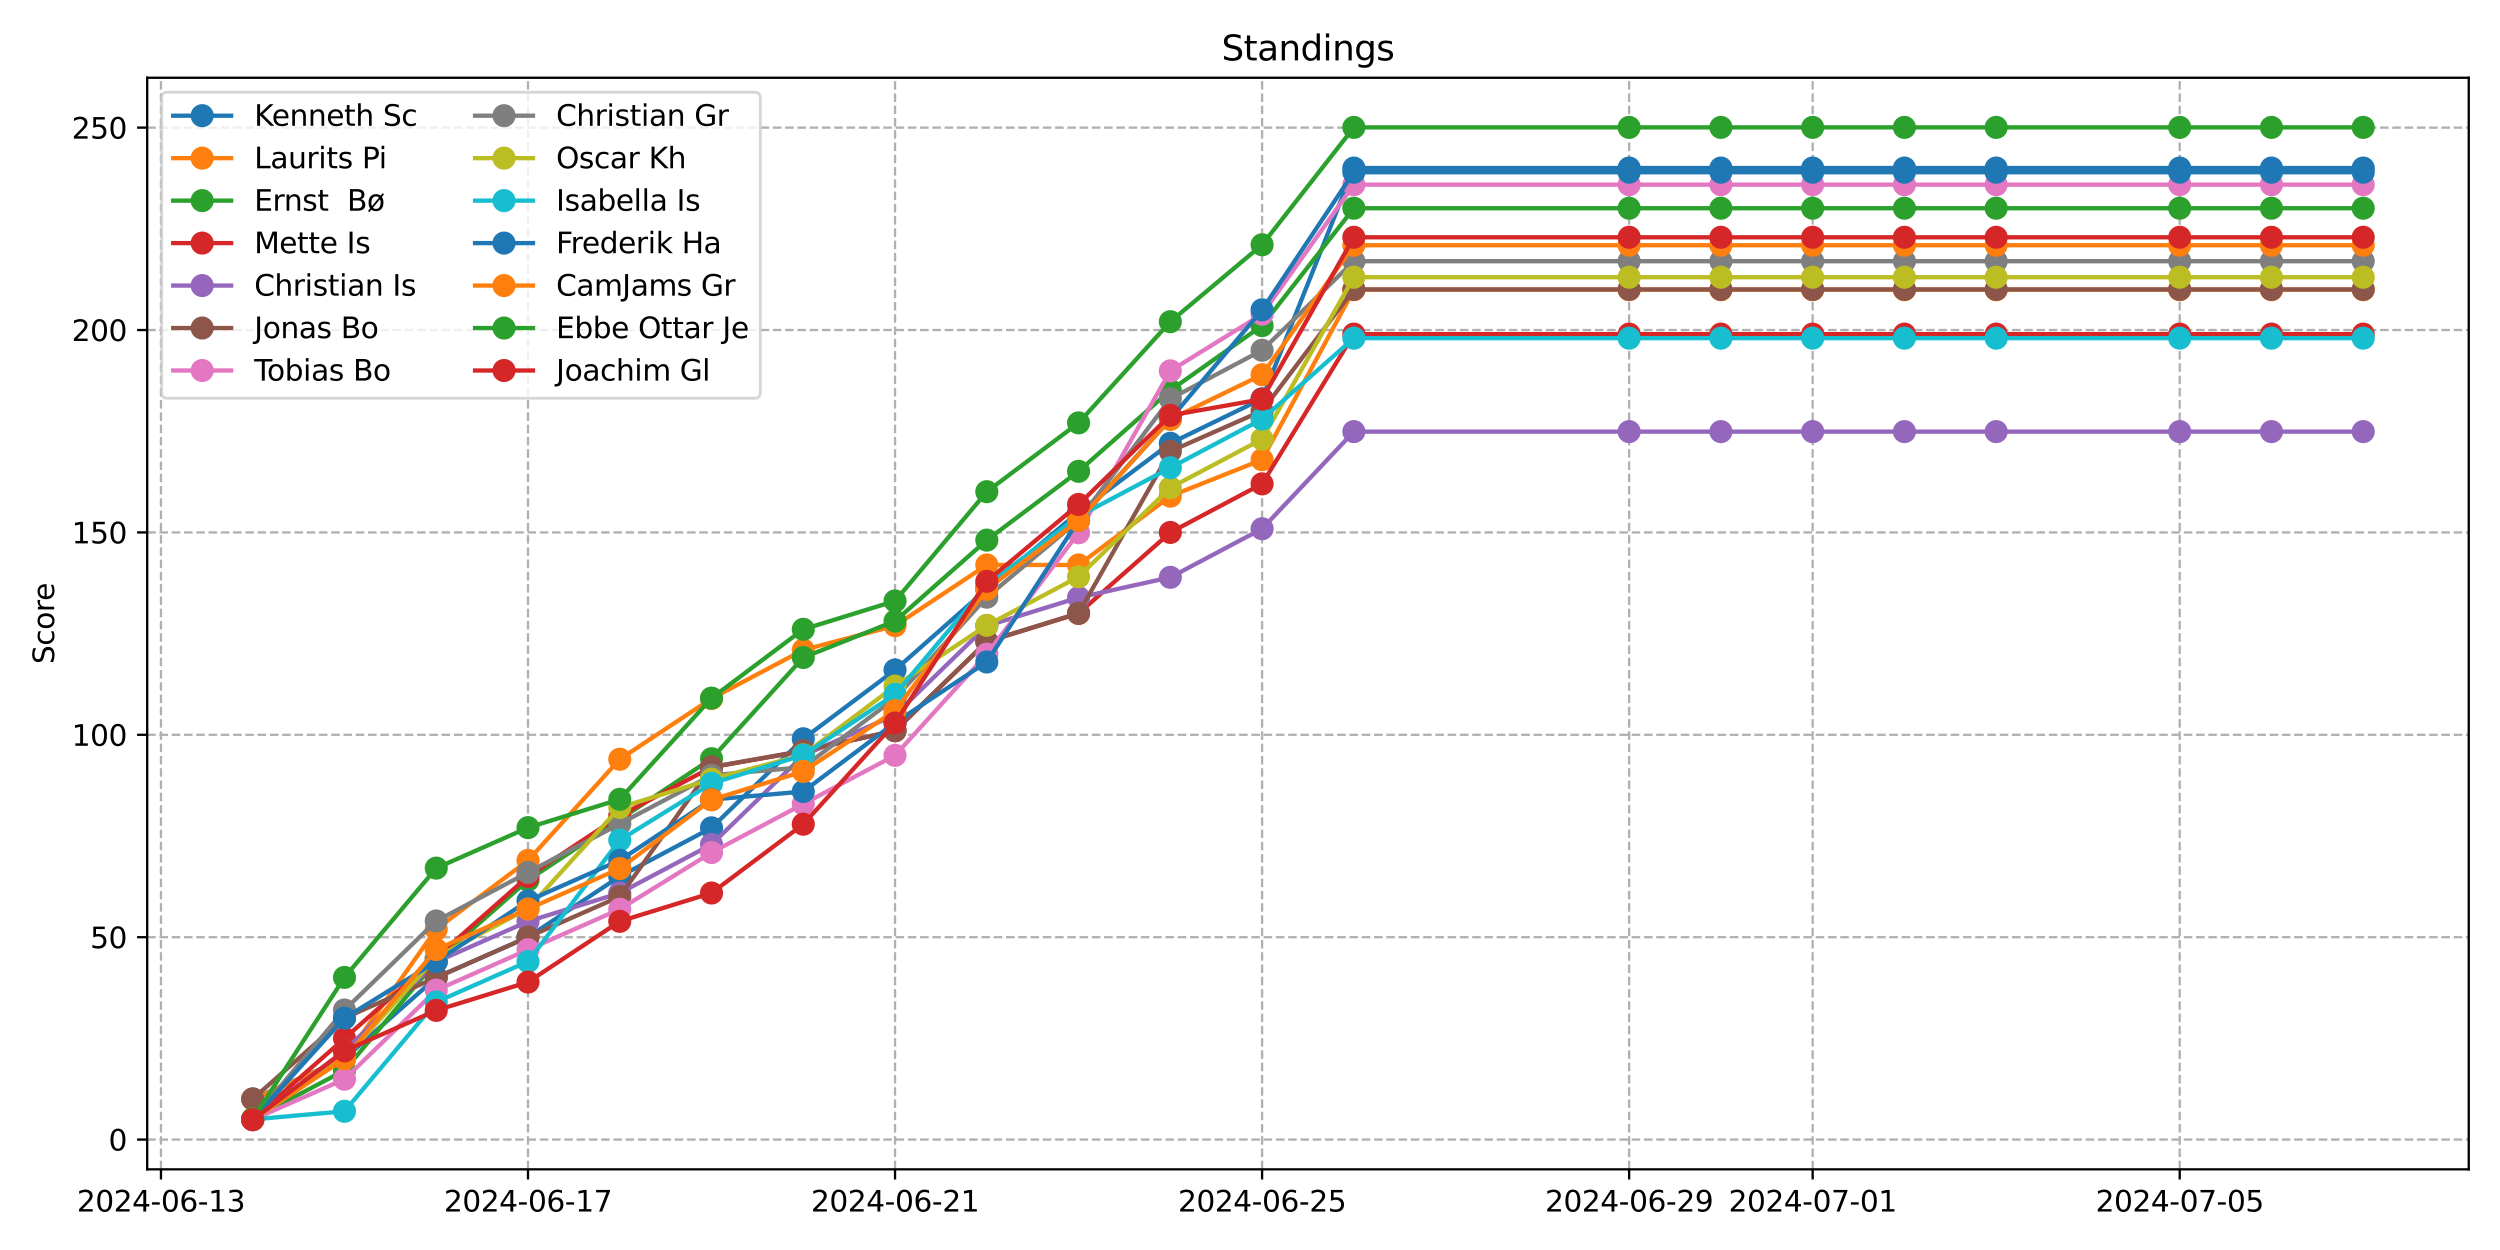 <?xml version="1.0" encoding="utf-8" standalone="no"?>
<!DOCTYPE svg PUBLIC "-//W3C//DTD SVG 1.1//EN"
  "http://www.w3.org/Graphics/SVG/1.1/DTD/svg11.dtd">
<svg xmlns:xlink="http://www.w3.org/1999/xlink" width="864pt" height="432pt" viewBox="0 0 864 432" xmlns="http://www.w3.org/2000/svg" version="1.1">
 <defs>
  <style type="text/css">*{stroke-linejoin: round; stroke-linecap: butt}</style>
 </defs>
 <g id="figure_1">
  <g id="patch_1">
   <path d="M 0 432 
L 864 432 
L 864 0 
L 0 0 
z
" style="fill: #ffffff"/>
  </g>
  <g id="axes_1">
   <g id="patch_2">
    <path d="M 50.87 404.12 
L 853.2 404.12 
L 853.2 26.88 
L 50.87 26.88 
z
" style="fill: #ffffff"/>
   </g>
   <g id="matplotlib.axis_1">
    <g id="xtick_1">
     <g id="line2d_1">
      <path d="M 55.627 404.12 
L 55.627 26.88 
" clip-path="url(#p4ddcaacd10)" style="fill: none; stroke-dasharray: 2.96,1.28; stroke-dashoffset: 0; stroke: #b0b0b0; stroke-width: 0.8"/>
     </g>
     <g id="line2d_2">
      <defs>
       <path id="m4119ebc78f" d="M 0 0 
L 0 3.5 
" style="stroke: #000000; stroke-width: 0.8"/>
      </defs>
      <g>
       <use xlink:href="#m4119ebc78f" x="55.627" y="404.12" style="stroke: #000000; stroke-width: 0.8"/>
      </g>
     </g>
     <g id="text_1">
      <!-- 2024-06-13 -->
      <g transform="translate(26.569 418.718) scale(0.1 -0.1)">
       <defs>
        <path id="DejaVuSans-32" d="M 1228 531 
L 3431 531 
L 3431 0 
L 469 0 
L 469 531 
Q 828 903 1448 1529 
Q 2069 2156 2228 2338 
Q 2531 2678 2651 2914 
Q 2772 3150 2772 3378 
Q 2772 3750 2511 3984 
Q 2250 4219 1831 4219 
Q 1534 4219 1204 4116 
Q 875 4013 500 3803 
L 500 4441 
Q 881 4594 1212 4672 
Q 1544 4750 1819 4750 
Q 2544 4750 2975 4387 
Q 3406 4025 3406 3419 
Q 3406 3131 3298 2873 
Q 3191 2616 2906 2266 
Q 2828 2175 2409 1742 
Q 1991 1309 1228 531 
z
" transform="scale(0.016)"/>
        <path id="DejaVuSans-30" d="M 2034 4250 
Q 1547 4250 1301 3770 
Q 1056 3291 1056 2328 
Q 1056 1369 1301 889 
Q 1547 409 2034 409 
Q 2525 409 2770 889 
Q 3016 1369 3016 2328 
Q 3016 3291 2770 3770 
Q 2525 4250 2034 4250 
z
M 2034 4750 
Q 2819 4750 3233 4129 
Q 3647 3509 3647 2328 
Q 3647 1150 3233 529 
Q 2819 -91 2034 -91 
Q 1250 -91 836 529 
Q 422 1150 422 2328 
Q 422 3509 836 4129 
Q 1250 4750 2034 4750 
z
" transform="scale(0.016)"/>
        <path id="DejaVuSans-34" d="M 2419 4116 
L 825 1625 
L 2419 1625 
L 2419 4116 
z
M 2253 4666 
L 3047 4666 
L 3047 1625 
L 3713 1625 
L 3713 1100 
L 3047 1100 
L 3047 0 
L 2419 0 
L 2419 1100 
L 313 1100 
L 313 1709 
L 2253 4666 
z
" transform="scale(0.016)"/>
        <path id="DejaVuSans-2d" d="M 313 2009 
L 1997 2009 
L 1997 1497 
L 313 1497 
L 313 2009 
z
" transform="scale(0.016)"/>
        <path id="DejaVuSans-36" d="M 2113 2584 
Q 1688 2584 1439 2293 
Q 1191 2003 1191 1497 
Q 1191 994 1439 701 
Q 1688 409 2113 409 
Q 2538 409 2786 701 
Q 3034 994 3034 1497 
Q 3034 2003 2786 2293 
Q 2538 2584 2113 2584 
z
M 3366 4563 
L 3366 3988 
Q 3128 4100 2886 4159 
Q 2644 4219 2406 4219 
Q 1781 4219 1451 3797 
Q 1122 3375 1075 2522 
Q 1259 2794 1537 2939 
Q 1816 3084 2150 3084 
Q 2853 3084 3261 2657 
Q 3669 2231 3669 1497 
Q 3669 778 3244 343 
Q 2819 -91 2113 -91 
Q 1303 -91 875 529 
Q 447 1150 447 2328 
Q 447 3434 972 4092 
Q 1497 4750 2381 4750 
Q 2619 4750 2861 4703 
Q 3103 4656 3366 4563 
z
" transform="scale(0.016)"/>
        <path id="DejaVuSans-31" d="M 794 531 
L 1825 531 
L 1825 4091 
L 703 3866 
L 703 4441 
L 1819 4666 
L 2450 4666 
L 2450 531 
L 3481 531 
L 3481 0 
L 794 0 
L 794 531 
z
" transform="scale(0.016)"/>
        <path id="DejaVuSans-33" d="M 2597 2516 
Q 3050 2419 3304 2112 
Q 3559 1806 3559 1356 
Q 3559 666 3084 287 
Q 2609 -91 1734 -91 
Q 1441 -91 1130 -33 
Q 819 25 488 141 
L 488 750 
Q 750 597 1062 519 
Q 1375 441 1716 441 
Q 2309 441 2620 675 
Q 2931 909 2931 1356 
Q 2931 1769 2642 2001 
Q 2353 2234 1838 2234 
L 1294 2234 
L 1294 2753 
L 1863 2753 
Q 2328 2753 2575 2939 
Q 2822 3125 2822 3475 
Q 2822 3834 2567 4026 
Q 2313 4219 1838 4219 
Q 1578 4219 1281 4162 
Q 984 4106 628 3988 
L 628 4550 
Q 988 4650 1302 4700 
Q 1616 4750 1894 4750 
Q 2613 4750 3031 4423 
Q 3450 4097 3450 3541 
Q 3450 3153 3228 2886 
Q 3006 2619 2597 2516 
z
" transform="scale(0.016)"/>
       </defs>
       <use xlink:href="#DejaVuSans-32"/>
       <use xlink:href="#DejaVuSans-30" x="63.623"/>
       <use xlink:href="#DejaVuSans-32" x="127.246"/>
       <use xlink:href="#DejaVuSans-34" x="190.869"/>
       <use xlink:href="#DejaVuSans-2d" x="254.492"/>
       <use xlink:href="#DejaVuSans-30" x="290.576"/>
       <use xlink:href="#DejaVuSans-36" x="354.199"/>
       <use xlink:href="#DejaVuSans-2d" x="417.822"/>
       <use xlink:href="#DejaVuSans-31" x="453.906"/>
       <use xlink:href="#DejaVuSans-33" x="517.529"/>
      </g>
     </g>
    </g>
    <g id="xtick_2">
     <g id="line2d_3">
      <path d="M 182.477 404.12 
L 182.477 26.88 
" clip-path="url(#p4ddcaacd10)" style="fill: none; stroke-dasharray: 2.96,1.28; stroke-dashoffset: 0; stroke: #b0b0b0; stroke-width: 0.8"/>
     </g>
     <g id="line2d_4">
      <g>
       <use xlink:href="#m4119ebc78f" x="182.477" y="404.12" style="stroke: #000000; stroke-width: 0.8"/>
      </g>
     </g>
     <g id="text_2">
      <!-- 2024-06-17 -->
      <g transform="translate(153.42 418.718) scale(0.1 -0.1)">
       <defs>
        <path id="DejaVuSans-37" d="M 525 4666 
L 3525 4666 
L 3525 4397 
L 1831 0 
L 1172 0 
L 2766 4134 
L 525 4134 
L 525 4666 
z
" transform="scale(0.016)"/>
       </defs>
       <use xlink:href="#DejaVuSans-32"/>
       <use xlink:href="#DejaVuSans-30" x="63.623"/>
       <use xlink:href="#DejaVuSans-32" x="127.246"/>
       <use xlink:href="#DejaVuSans-34" x="190.869"/>
       <use xlink:href="#DejaVuSans-2d" x="254.492"/>
       <use xlink:href="#DejaVuSans-30" x="290.576"/>
       <use xlink:href="#DejaVuSans-36" x="354.199"/>
       <use xlink:href="#DejaVuSans-2d" x="417.822"/>
       <use xlink:href="#DejaVuSans-31" x="453.906"/>
       <use xlink:href="#DejaVuSans-37" x="517.529"/>
      </g>
     </g>
    </g>
    <g id="xtick_3">
     <g id="line2d_5">
      <path d="M 309.328 404.12 
L 309.328 26.88 
" clip-path="url(#p4ddcaacd10)" style="fill: none; stroke-dasharray: 2.96,1.28; stroke-dashoffset: 0; stroke: #b0b0b0; stroke-width: 0.8"/>
     </g>
     <g id="line2d_6">
      <g>
       <use xlink:href="#m4119ebc78f" x="309.328" y="404.12" style="stroke: #000000; stroke-width: 0.8"/>
      </g>
     </g>
     <g id="text_3">
      <!-- 2024-06-21 -->
      <g transform="translate(280.27 418.718) scale(0.1 -0.1)">
       <use xlink:href="#DejaVuSans-32"/>
       <use xlink:href="#DejaVuSans-30" x="63.623"/>
       <use xlink:href="#DejaVuSans-32" x="127.246"/>
       <use xlink:href="#DejaVuSans-34" x="190.869"/>
       <use xlink:href="#DejaVuSans-2d" x="254.492"/>
       <use xlink:href="#DejaVuSans-30" x="290.576"/>
       <use xlink:href="#DejaVuSans-36" x="354.199"/>
       <use xlink:href="#DejaVuSans-2d" x="417.822"/>
       <use xlink:href="#DejaVuSans-32" x="453.906"/>
       <use xlink:href="#DejaVuSans-31" x="517.529"/>
      </g>
     </g>
    </g>
    <g id="xtick_4">
     <g id="line2d_7">
      <path d="M 436.179 404.12 
L 436.179 26.88 
" clip-path="url(#p4ddcaacd10)" style="fill: none; stroke-dasharray: 2.96,1.28; stroke-dashoffset: 0; stroke: #b0b0b0; stroke-width: 0.8"/>
     </g>
     <g id="line2d_8">
      <g>
       <use xlink:href="#m4119ebc78f" x="436.179" y="404.12" style="stroke: #000000; stroke-width: 0.8"/>
      </g>
     </g>
     <g id="text_4">
      <!-- 2024-06-25 -->
      <g transform="translate(407.121 418.718) scale(0.1 -0.1)">
       <defs>
        <path id="DejaVuSans-35" d="M 691 4666 
L 3169 4666 
L 3169 4134 
L 1269 4134 
L 1269 2991 
Q 1406 3038 1543 3061 
Q 1681 3084 1819 3084 
Q 2600 3084 3056 2656 
Q 3513 2228 3513 1497 
Q 3513 744 3044 326 
Q 2575 -91 1722 -91 
Q 1428 -91 1123 -41 
Q 819 9 494 109 
L 494 744 
Q 775 591 1075 516 
Q 1375 441 1709 441 
Q 2250 441 2565 725 
Q 2881 1009 2881 1497 
Q 2881 1984 2565 2268 
Q 2250 2553 1709 2553 
Q 1456 2553 1204 2497 
Q 953 2441 691 2322 
L 691 4666 
z
" transform="scale(0.016)"/>
       </defs>
       <use xlink:href="#DejaVuSans-32"/>
       <use xlink:href="#DejaVuSans-30" x="63.623"/>
       <use xlink:href="#DejaVuSans-32" x="127.246"/>
       <use xlink:href="#DejaVuSans-34" x="190.869"/>
       <use xlink:href="#DejaVuSans-2d" x="254.492"/>
       <use xlink:href="#DejaVuSans-30" x="290.576"/>
       <use xlink:href="#DejaVuSans-36" x="354.199"/>
       <use xlink:href="#DejaVuSans-2d" x="417.822"/>
       <use xlink:href="#DejaVuSans-32" x="453.906"/>
       <use xlink:href="#DejaVuSans-35" x="517.529"/>
      </g>
     </g>
    </g>
    <g id="xtick_5">
     <g id="line2d_9">
      <path d="M 563.029 404.12 
L 563.029 26.88 
" clip-path="url(#p4ddcaacd10)" style="fill: none; stroke-dasharray: 2.96,1.28; stroke-dashoffset: 0; stroke: #b0b0b0; stroke-width: 0.8"/>
     </g>
     <g id="line2d_10">
      <g>
       <use xlink:href="#m4119ebc78f" x="563.029" y="404.12" style="stroke: #000000; stroke-width: 0.8"/>
      </g>
     </g>
     <g id="text_5">
      <!-- 2024-06-29 -->
      <g transform="translate(533.971 418.718) scale(0.1 -0.1)">
       <defs>
        <path id="DejaVuSans-39" d="M 703 97 
L 703 672 
Q 941 559 1184 500 
Q 1428 441 1663 441 
Q 2288 441 2617 861 
Q 2947 1281 2994 2138 
Q 2813 1869 2534 1725 
Q 2256 1581 1919 1581 
Q 1219 1581 811 2004 
Q 403 2428 403 3163 
Q 403 3881 828 4315 
Q 1253 4750 1959 4750 
Q 2769 4750 3195 4129 
Q 3622 3509 3622 2328 
Q 3622 1225 3098 567 
Q 2575 -91 1691 -91 
Q 1453 -91 1209 -44 
Q 966 3 703 97 
z
M 1959 2075 
Q 2384 2075 2632 2365 
Q 2881 2656 2881 3163 
Q 2881 3666 2632 3958 
Q 2384 4250 1959 4250 
Q 1534 4250 1286 3958 
Q 1038 3666 1038 3163 
Q 1038 2656 1286 2365 
Q 1534 2075 1959 2075 
z
" transform="scale(0.016)"/>
       </defs>
       <use xlink:href="#DejaVuSans-32"/>
       <use xlink:href="#DejaVuSans-30" x="63.623"/>
       <use xlink:href="#DejaVuSans-32" x="127.246"/>
       <use xlink:href="#DejaVuSans-34" x="190.869"/>
       <use xlink:href="#DejaVuSans-2d" x="254.492"/>
       <use xlink:href="#DejaVuSans-30" x="290.576"/>
       <use xlink:href="#DejaVuSans-36" x="354.199"/>
       <use xlink:href="#DejaVuSans-2d" x="417.822"/>
       <use xlink:href="#DejaVuSans-32" x="453.906"/>
       <use xlink:href="#DejaVuSans-39" x="517.529"/>
      </g>
     </g>
    </g>
    <g id="xtick_6">
     <g id="line2d_11">
      <path d="M 626.455 404.12 
L 626.455 26.88 
" clip-path="url(#p4ddcaacd10)" style="fill: none; stroke-dasharray: 2.96,1.28; stroke-dashoffset: 0; stroke: #b0b0b0; stroke-width: 0.8"/>
     </g>
     <g id="line2d_12">
      <g>
       <use xlink:href="#m4119ebc78f" x="626.455" y="404.12" style="stroke: #000000; stroke-width: 0.8"/>
      </g>
     </g>
     <g id="text_6">
      <!-- 2024-07-01 -->
      <g transform="translate(597.397 418.718) scale(0.1 -0.1)">
       <use xlink:href="#DejaVuSans-32"/>
       <use xlink:href="#DejaVuSans-30" x="63.623"/>
       <use xlink:href="#DejaVuSans-32" x="127.246"/>
       <use xlink:href="#DejaVuSans-34" x="190.869"/>
       <use xlink:href="#DejaVuSans-2d" x="254.492"/>
       <use xlink:href="#DejaVuSans-30" x="290.576"/>
       <use xlink:href="#DejaVuSans-37" x="354.199"/>
       <use xlink:href="#DejaVuSans-2d" x="417.822"/>
       <use xlink:href="#DejaVuSans-30" x="453.906"/>
       <use xlink:href="#DejaVuSans-31" x="517.529"/>
      </g>
     </g>
    </g>
    <g id="xtick_7">
     <g id="line2d_13">
      <path d="M 753.305 404.12 
L 753.305 26.88 
" clip-path="url(#p4ddcaacd10)" style="fill: none; stroke-dasharray: 2.96,1.28; stroke-dashoffset: 0; stroke: #b0b0b0; stroke-width: 0.8"/>
     </g>
     <g id="line2d_14">
      <g>
       <use xlink:href="#m4119ebc78f" x="753.305" y="404.12" style="stroke: #000000; stroke-width: 0.8"/>
      </g>
     </g>
     <g id="text_7">
      <!-- 2024-07-05 -->
      <g transform="translate(724.247 418.718) scale(0.1 -0.1)">
       <use xlink:href="#DejaVuSans-32"/>
       <use xlink:href="#DejaVuSans-30" x="63.623"/>
       <use xlink:href="#DejaVuSans-32" x="127.246"/>
       <use xlink:href="#DejaVuSans-34" x="190.869"/>
       <use xlink:href="#DejaVuSans-2d" x="254.492"/>
       <use xlink:href="#DejaVuSans-30" x="290.576"/>
       <use xlink:href="#DejaVuSans-37" x="354.199"/>
       <use xlink:href="#DejaVuSans-2d" x="417.822"/>
       <use xlink:href="#DejaVuSans-30" x="453.906"/>
       <use xlink:href="#DejaVuSans-35" x="517.529"/>
      </g>
     </g>
    </g>
   </g>
   <g id="matplotlib.axis_2">
    <g id="ytick_1">
     <g id="line2d_15">
      <path d="M 50.87 393.837 
L 853.2 393.837 
" clip-path="url(#p4ddcaacd10)" style="fill: none; stroke-dasharray: 2.96,1.28; stroke-dashoffset: 0; stroke: #b0b0b0; stroke-width: 0.8"/>
     </g>
     <g id="line2d_16">
      <defs>
       <path id="mdf1fb3e73e" d="M 0 0 
L -3.5 0 
" style="stroke: #000000; stroke-width: 0.8"/>
      </defs>
      <g>
       <use xlink:href="#mdf1fb3e73e" x="50.87" y="393.837" style="stroke: #000000; stroke-width: 0.8"/>
      </g>
     </g>
     <g id="text_8">
      <!-- 0 -->
      <g transform="translate(37.508 397.636) scale(0.1 -0.1)">
       <use xlink:href="#DejaVuSans-30"/>
      </g>
     </g>
    </g>
    <g id="ytick_2">
     <g id="line2d_17">
      <path d="M 50.87 323.893 
L 853.2 323.893 
" clip-path="url(#p4ddcaacd10)" style="fill: none; stroke-dasharray: 2.96,1.28; stroke-dashoffset: 0; stroke: #b0b0b0; stroke-width: 0.8"/>
     </g>
     <g id="line2d_18">
      <g>
       <use xlink:href="#mdf1fb3e73e" x="50.87" y="323.893" style="stroke: #000000; stroke-width: 0.8"/>
      </g>
     </g>
     <g id="text_9">
      <!-- 50 -->
      <g transform="translate(31.145 327.692) scale(0.1 -0.1)">
       <use xlink:href="#DejaVuSans-35"/>
       <use xlink:href="#DejaVuSans-30" x="63.623"/>
      </g>
     </g>
    </g>
    <g id="ytick_3">
     <g id="line2d_19">
      <path d="M 50.87 253.949 
L 853.2 253.949 
" clip-path="url(#p4ddcaacd10)" style="fill: none; stroke-dasharray: 2.96,1.28; stroke-dashoffset: 0; stroke: #b0b0b0; stroke-width: 0.8"/>
     </g>
     <g id="line2d_20">
      <g>
       <use xlink:href="#mdf1fb3e73e" x="50.87" y="253.949" style="stroke: #000000; stroke-width: 0.8"/>
      </g>
     </g>
     <g id="text_10">
      <!-- 100 -->
      <g transform="translate(24.782 257.748) scale(0.1 -0.1)">
       <use xlink:href="#DejaVuSans-31"/>
       <use xlink:href="#DejaVuSans-30" x="63.623"/>
       <use xlink:href="#DejaVuSans-30" x="127.246"/>
      </g>
     </g>
    </g>
    <g id="ytick_4">
     <g id="line2d_21">
      <path d="M 50.87 184.005 
L 853.2 184.005 
" clip-path="url(#p4ddcaacd10)" style="fill: none; stroke-dasharray: 2.96,1.28; stroke-dashoffset: 0; stroke: #b0b0b0; stroke-width: 0.8"/>
     </g>
     <g id="line2d_22">
      <g>
       <use xlink:href="#mdf1fb3e73e" x="50.87" y="184.005" style="stroke: #000000; stroke-width: 0.8"/>
      </g>
     </g>
     <g id="text_11">
      <!-- 150 -->
      <g transform="translate(24.782 187.805) scale(0.1 -0.1)">
       <use xlink:href="#DejaVuSans-31"/>
       <use xlink:href="#DejaVuSans-35" x="63.623"/>
       <use xlink:href="#DejaVuSans-30" x="127.246"/>
      </g>
     </g>
    </g>
    <g id="ytick_5">
     <g id="line2d_23">
      <path d="M 50.87 114.061 
L 853.2 114.061 
" clip-path="url(#p4ddcaacd10)" style="fill: none; stroke-dasharray: 2.96,1.28; stroke-dashoffset: 0; stroke: #b0b0b0; stroke-width: 0.8"/>
     </g>
     <g id="line2d_24">
      <g>
       <use xlink:href="#mdf1fb3e73e" x="50.87" y="114.061" style="stroke: #000000; stroke-width: 0.8"/>
      </g>
     </g>
     <g id="text_12">
      <!-- 200 -->
      <g transform="translate(24.782 117.861) scale(0.1 -0.1)">
       <use xlink:href="#DejaVuSans-32"/>
       <use xlink:href="#DejaVuSans-30" x="63.623"/>
       <use xlink:href="#DejaVuSans-30" x="127.246"/>
      </g>
     </g>
    </g>
    <g id="ytick_6">
     <g id="line2d_25">
      <path d="M 50.87 44.117 
L 853.2 44.117 
" clip-path="url(#p4ddcaacd10)" style="fill: none; stroke-dasharray: 2.96,1.28; stroke-dashoffset: 0; stroke: #b0b0b0; stroke-width: 0.8"/>
     </g>
     <g id="line2d_26">
      <g>
       <use xlink:href="#mdf1fb3e73e" x="50.87" y="44.117" style="stroke: #000000; stroke-width: 0.8"/>
      </g>
     </g>
     <g id="text_13">
      <!-- 250 -->
      <g transform="translate(24.782 47.917) scale(0.1 -0.1)">
       <use xlink:href="#DejaVuSans-32"/>
       <use xlink:href="#DejaVuSans-35" x="63.623"/>
       <use xlink:href="#DejaVuSans-30" x="127.246"/>
      </g>
     </g>
    </g>
    <g id="text_14">
     <!-- Score -->
     <g transform="translate(18.703 229.502) rotate(-90) scale(0.1 -0.1)">
      <defs>
       <path id="DejaVuSans-53" d="M 3425 4513 
L 3425 3897 
Q 3066 4069 2747 4153 
Q 2428 4238 2131 4238 
Q 1616 4238 1336 4038 
Q 1056 3838 1056 3469 
Q 1056 3159 1242 3001 
Q 1428 2844 1947 2747 
L 2328 2669 
Q 3034 2534 3370 2195 
Q 3706 1856 3706 1288 
Q 3706 609 3251 259 
Q 2797 -91 1919 -91 
Q 1588 -91 1214 -16 
Q 841 59 441 206 
L 441 856 
Q 825 641 1194 531 
Q 1563 422 1919 422 
Q 2459 422 2753 634 
Q 3047 847 3047 1241 
Q 3047 1584 2836 1778 
Q 2625 1972 2144 2069 
L 1759 2144 
Q 1053 2284 737 2584 
Q 422 2884 422 3419 
Q 422 4038 858 4394 
Q 1294 4750 2059 4750 
Q 2388 4750 2728 4690 
Q 3069 4631 3425 4513 
z
" transform="scale(0.016)"/>
       <path id="DejaVuSans-63" d="M 3122 3366 
L 3122 2828 
Q 2878 2963 2633 3030 
Q 2388 3097 2138 3097 
Q 1578 3097 1268 2742 
Q 959 2388 959 1747 
Q 959 1106 1268 751 
Q 1578 397 2138 397 
Q 2388 397 2633 464 
Q 2878 531 3122 666 
L 3122 134 
Q 2881 22 2623 -34 
Q 2366 -91 2075 -91 
Q 1284 -91 818 406 
Q 353 903 353 1747 
Q 353 2603 823 3093 
Q 1294 3584 2113 3584 
Q 2378 3584 2631 3529 
Q 2884 3475 3122 3366 
z
" transform="scale(0.016)"/>
       <path id="DejaVuSans-6f" d="M 1959 3097 
Q 1497 3097 1228 2736 
Q 959 2375 959 1747 
Q 959 1119 1226 758 
Q 1494 397 1959 397 
Q 2419 397 2687 759 
Q 2956 1122 2956 1747 
Q 2956 2369 2687 2733 
Q 2419 3097 1959 3097 
z
M 1959 3584 
Q 2709 3584 3137 3096 
Q 3566 2609 3566 1747 
Q 3566 888 3137 398 
Q 2709 -91 1959 -91 
Q 1206 -91 779 398 
Q 353 888 353 1747 
Q 353 2609 779 3096 
Q 1206 3584 1959 3584 
z
" transform="scale(0.016)"/>
       <path id="DejaVuSans-72" d="M 2631 2963 
Q 2534 3019 2420 3045 
Q 2306 3072 2169 3072 
Q 1681 3072 1420 2755 
Q 1159 2438 1159 1844 
L 1159 0 
L 581 0 
L 581 3500 
L 1159 3500 
L 1159 2956 
Q 1341 3275 1631 3429 
Q 1922 3584 2338 3584 
Q 2397 3584 2469 3576 
Q 2541 3569 2628 3553 
L 2631 2963 
z
" transform="scale(0.016)"/>
       <path id="DejaVuSans-65" d="M 3597 1894 
L 3597 1613 
L 953 1613 
Q 991 1019 1311 708 
Q 1631 397 2203 397 
Q 2534 397 2845 478 
Q 3156 559 3463 722 
L 3463 178 
Q 3153 47 2828 -22 
Q 2503 -91 2169 -91 
Q 1331 -91 842 396 
Q 353 884 353 1716 
Q 353 2575 817 3079 
Q 1281 3584 2069 3584 
Q 2775 3584 3186 3129 
Q 3597 2675 3597 1894 
z
M 3022 2063 
Q 3016 2534 2758 2815 
Q 2500 3097 2075 3097 
Q 1594 3097 1305 2825 
Q 1016 2553 972 2059 
L 3022 2063 
z
" transform="scale(0.016)"/>
      </defs>
      <use xlink:href="#DejaVuSans-53"/>
      <use xlink:href="#DejaVuSans-63" x="63.477"/>
      <use xlink:href="#DejaVuSans-6f" x="118.457"/>
      <use xlink:href="#DejaVuSans-72" x="179.639"/>
      <use xlink:href="#DejaVuSans-65" x="218.502"/>
     </g>
    </g>
   </g>
   <g id="line2d_27">
    <path d="M 87.34 379.821 
L 119.052 365.832 
L 150.765 337.855 
L 182.477 323.866 
L 214.19 302.883 
L 245.903 286.096 
L 277.615 255.321 
L 309.328 231.54 
L 341.041 203.562 
L 372.753 176.984 
L 404.466 153.203 
L 436.179 137.815 
L 467.891 58.079 
L 563.029 58.079 
L 594.742 58.079 
L 626.455 58.079 
L 658.167 58.079 
L 689.88 58.079 
L 753.305 58.079 
L 785.018 58.079 
L 816.73 58.079 
" clip-path="url(#p4ddcaacd10)" style="fill: none; stroke: #1f77b4; stroke-width: 1.5; stroke-linecap: square"/>
    <defs>
     <path id="m2eee6f8af8" d="M 0 3.5 
C 0.928 3.5 1.819 3.131 2.475 2.475 
C 3.131 1.819 3.5 0.928 3.5 0 
C 3.5 -0.928 3.131 -1.819 2.475 -2.475 
C 1.819 -3.131 0.928 -3.5 0 -3.5 
C -0.928 -3.5 -1.819 -3.131 -2.475 -2.475 
C -3.131 -1.819 -3.5 -0.928 -3.5 0 
C -3.5 0.928 -3.131 1.819 -2.475 2.475 
C -1.819 3.131 -0.928 3.5 0 3.5 
z
" style="stroke: #1f77b4"/>
    </defs>
    <g clip-path="url(#p4ddcaacd10)">
     <use xlink:href="#m2eee6f8af8" x="87.34" y="379.821" style="fill: #1f77b4; stroke: #1f77b4"/>
     <use xlink:href="#m2eee6f8af8" x="119.052" y="365.832" style="fill: #1f77b4; stroke: #1f77b4"/>
     <use xlink:href="#m2eee6f8af8" x="150.765" y="337.855" style="fill: #1f77b4; stroke: #1f77b4"/>
     <use xlink:href="#m2eee6f8af8" x="182.477" y="323.866" style="fill: #1f77b4; stroke: #1f77b4"/>
     <use xlink:href="#m2eee6f8af8" x="214.19" y="302.883" style="fill: #1f77b4; stroke: #1f77b4"/>
     <use xlink:href="#m2eee6f8af8" x="245.903" y="286.096" style="fill: #1f77b4; stroke: #1f77b4"/>
     <use xlink:href="#m2eee6f8af8" x="277.615" y="255.321" style="fill: #1f77b4; stroke: #1f77b4"/>
     <use xlink:href="#m2eee6f8af8" x="309.328" y="231.54" style="fill: #1f77b4; stroke: #1f77b4"/>
     <use xlink:href="#m2eee6f8af8" x="341.041" y="203.562" style="fill: #1f77b4; stroke: #1f77b4"/>
     <use xlink:href="#m2eee6f8af8" x="372.753" y="176.984" style="fill: #1f77b4; stroke: #1f77b4"/>
     <use xlink:href="#m2eee6f8af8" x="404.466" y="153.203" style="fill: #1f77b4; stroke: #1f77b4"/>
     <use xlink:href="#m2eee6f8af8" x="436.179" y="137.815" style="fill: #1f77b4; stroke: #1f77b4"/>
     <use xlink:href="#m2eee6f8af8" x="467.891" y="58.079" style="fill: #1f77b4; stroke: #1f77b4"/>
     <use xlink:href="#m2eee6f8af8" x="563.029" y="58.079" style="fill: #1f77b4; stroke: #1f77b4"/>
     <use xlink:href="#m2eee6f8af8" x="594.742" y="58.079" style="fill: #1f77b4; stroke: #1f77b4"/>
     <use xlink:href="#m2eee6f8af8" x="626.455" y="58.079" style="fill: #1f77b4; stroke: #1f77b4"/>
     <use xlink:href="#m2eee6f8af8" x="658.167" y="58.079" style="fill: #1f77b4; stroke: #1f77b4"/>
     <use xlink:href="#m2eee6f8af8" x="689.88" y="58.079" style="fill: #1f77b4; stroke: #1f77b4"/>
     <use xlink:href="#m2eee6f8af8" x="753.305" y="58.079" style="fill: #1f77b4; stroke: #1f77b4"/>
     <use xlink:href="#m2eee6f8af8" x="785.018" y="58.079" style="fill: #1f77b4; stroke: #1f77b4"/>
     <use xlink:href="#m2eee6f8af8" x="816.73" y="58.079" style="fill: #1f77b4; stroke: #1f77b4"/>
    </g>
   </g>
   <g id="line2d_28">
    <path d="M 87.34 379.901 
L 119.052 365.912 
L 150.765 321.148 
L 182.477 297.367 
L 214.19 262.395 
L 245.903 241.412 
L 277.615 224.625 
L 309.328 216.232 
L 341.041 195.249 
L 372.753 195.249 
L 404.466 171.468 
L 436.179 158.878 
L 467.891 100.125 
L 563.029 100.125 
L 594.742 100.125 
L 626.455 100.125 
L 658.167 100.125 
L 689.88 100.125 
L 753.305 100.125 
L 785.018 100.125 
L 816.73 100.125 
" clip-path="url(#p4ddcaacd10)" style="fill: none; stroke: #ff7f0e; stroke-width: 1.5; stroke-linecap: square"/>
    <defs>
     <path id="m87590d4061" d="M 0 3.5 
C 0.928 3.5 1.819 3.131 2.475 2.475 
C 3.131 1.819 3.5 0.928 3.5 0 
C 3.5 -0.928 3.131 -1.819 2.475 -2.475 
C 1.819 -3.131 0.928 -3.5 0 -3.5 
C -0.928 -3.5 -1.819 -3.131 -2.475 -2.475 
C -3.131 -1.819 -3.5 -0.928 -3.5 0 
C -3.5 0.928 -3.131 1.819 -2.475 2.475 
C -1.819 3.131 -0.928 3.5 0 3.5 
z
" style="stroke: #ff7f0e"/>
    </defs>
    <g clip-path="url(#p4ddcaacd10)">
     <use xlink:href="#m87590d4061" x="87.34" y="379.901" style="fill: #ff7f0e; stroke: #ff7f0e"/>
     <use xlink:href="#m87590d4061" x="119.052" y="365.912" style="fill: #ff7f0e; stroke: #ff7f0e"/>
     <use xlink:href="#m87590d4061" x="150.765" y="321.148" style="fill: #ff7f0e; stroke: #ff7f0e"/>
     <use xlink:href="#m87590d4061" x="182.477" y="297.367" style="fill: #ff7f0e; stroke: #ff7f0e"/>
     <use xlink:href="#m87590d4061" x="214.19" y="262.395" style="fill: #ff7f0e; stroke: #ff7f0e"/>
     <use xlink:href="#m87590d4061" x="245.903" y="241.412" style="fill: #ff7f0e; stroke: #ff7f0e"/>
     <use xlink:href="#m87590d4061" x="277.615" y="224.625" style="fill: #ff7f0e; stroke: #ff7f0e"/>
     <use xlink:href="#m87590d4061" x="309.328" y="216.232" style="fill: #ff7f0e; stroke: #ff7f0e"/>
     <use xlink:href="#m87590d4061" x="341.041" y="195.249" style="fill: #ff7f0e; stroke: #ff7f0e"/>
     <use xlink:href="#m87590d4061" x="372.753" y="195.249" style="fill: #ff7f0e; stroke: #ff7f0e"/>
     <use xlink:href="#m87590d4061" x="404.466" y="171.468" style="fill: #ff7f0e; stroke: #ff7f0e"/>
     <use xlink:href="#m87590d4061" x="436.179" y="158.878" style="fill: #ff7f0e; stroke: #ff7f0e"/>
     <use xlink:href="#m87590d4061" x="467.891" y="100.125" style="fill: #ff7f0e; stroke: #ff7f0e"/>
     <use xlink:href="#m87590d4061" x="563.029" y="100.125" style="fill: #ff7f0e; stroke: #ff7f0e"/>
     <use xlink:href="#m87590d4061" x="594.742" y="100.125" style="fill: #ff7f0e; stroke: #ff7f0e"/>
     <use xlink:href="#m87590d4061" x="626.455" y="100.125" style="fill: #ff7f0e; stroke: #ff7f0e"/>
     <use xlink:href="#m87590d4061" x="658.167" y="100.125" style="fill: #ff7f0e; stroke: #ff7f0e"/>
     <use xlink:href="#m87590d4061" x="689.88" y="100.125" style="fill: #ff7f0e; stroke: #ff7f0e"/>
     <use xlink:href="#m87590d4061" x="753.305" y="100.125" style="fill: #ff7f0e; stroke: #ff7f0e"/>
     <use xlink:href="#m87590d4061" x="785.018" y="100.125" style="fill: #ff7f0e; stroke: #ff7f0e"/>
     <use xlink:href="#m87590d4061" x="816.73" y="100.125" style="fill: #ff7f0e; stroke: #ff7f0e"/>
    </g>
   </g>
   <g id="line2d_29">
    <path d="M 87.34 386.706 
L 119.052 369.919 
L 150.765 332.15 
L 182.477 304.172 
L 214.19 283.189 
L 245.903 262.206 
L 277.615 227.234 
L 309.328 214.644 
L 341.041 186.666 
L 372.753 162.885 
L 404.466 134.908 
L 436.179 112.525 
L 467.891 71.958 
L 563.029 71.958 
L 594.742 71.958 
L 626.455 71.958 
L 658.167 71.958 
L 689.88 71.958 
L 753.305 71.958 
L 785.018 71.958 
L 816.73 71.958 
" clip-path="url(#p4ddcaacd10)" style="fill: none; stroke: #2ca02c; stroke-width: 1.5; stroke-linecap: square"/>
    <defs>
     <path id="m1a02a8575c" d="M 0 3.5 
C 0.928 3.5 1.819 3.131 2.475 2.475 
C 3.131 1.819 3.5 0.928 3.5 0 
C 3.5 -0.928 3.131 -1.819 2.475 -2.475 
C 1.819 -3.131 0.928 -3.5 0 -3.5 
C -0.928 -3.5 -1.819 -3.131 -2.475 -2.475 
C -3.131 -1.819 -3.5 -0.928 -3.5 0 
C -3.5 0.928 -3.131 1.819 -2.475 2.475 
C -1.819 3.131 -0.928 3.5 0 3.5 
z
" style="stroke: #2ca02c"/>
    </defs>
    <g clip-path="url(#p4ddcaacd10)">
     <use xlink:href="#m1a02a8575c" x="87.34" y="386.706" style="fill: #2ca02c; stroke: #2ca02c"/>
     <use xlink:href="#m1a02a8575c" x="119.052" y="369.919" style="fill: #2ca02c; stroke: #2ca02c"/>
     <use xlink:href="#m1a02a8575c" x="150.765" y="332.15" style="fill: #2ca02c; stroke: #2ca02c"/>
     <use xlink:href="#m1a02a8575c" x="182.477" y="304.172" style="fill: #2ca02c; stroke: #2ca02c"/>
     <use xlink:href="#m1a02a8575c" x="214.19" y="283.189" style="fill: #2ca02c; stroke: #2ca02c"/>
     <use xlink:href="#m1a02a8575c" x="245.903" y="262.206" style="fill: #2ca02c; stroke: #2ca02c"/>
     <use xlink:href="#m1a02a8575c" x="277.615" y="227.234" style="fill: #2ca02c; stroke: #2ca02c"/>
     <use xlink:href="#m1a02a8575c" x="309.328" y="214.644" style="fill: #2ca02c; stroke: #2ca02c"/>
     <use xlink:href="#m1a02a8575c" x="341.041" y="186.666" style="fill: #2ca02c; stroke: #2ca02c"/>
     <use xlink:href="#m1a02a8575c" x="372.753" y="162.885" style="fill: #2ca02c; stroke: #2ca02c"/>
     <use xlink:href="#m1a02a8575c" x="404.466" y="134.908" style="fill: #2ca02c; stroke: #2ca02c"/>
     <use xlink:href="#m1a02a8575c" x="436.179" y="112.525" style="fill: #2ca02c; stroke: #2ca02c"/>
     <use xlink:href="#m1a02a8575c" x="467.891" y="71.958" style="fill: #2ca02c; stroke: #2ca02c"/>
     <use xlink:href="#m1a02a8575c" x="563.029" y="71.958" style="fill: #2ca02c; stroke: #2ca02c"/>
     <use xlink:href="#m1a02a8575c" x="594.742" y="71.958" style="fill: #2ca02c; stroke: #2ca02c"/>
     <use xlink:href="#m1a02a8575c" x="626.455" y="71.958" style="fill: #2ca02c; stroke: #2ca02c"/>
     <use xlink:href="#m1a02a8575c" x="658.167" y="71.958" style="fill: #2ca02c; stroke: #2ca02c"/>
     <use xlink:href="#m1a02a8575c" x="689.88" y="71.958" style="fill: #2ca02c; stroke: #2ca02c"/>
     <use xlink:href="#m1a02a8575c" x="753.305" y="71.958" style="fill: #2ca02c; stroke: #2ca02c"/>
     <use xlink:href="#m1a02a8575c" x="785.018" y="71.958" style="fill: #2ca02c; stroke: #2ca02c"/>
     <use xlink:href="#m1a02a8575c" x="816.73" y="71.958" style="fill: #2ca02c; stroke: #2ca02c"/>
    </g>
   </g>
   <g id="line2d_30">
    <path d="M 87.34 386.847 
L 119.052 358.87 
L 150.765 330.892 
L 182.477 302.915 
L 214.19 281.931 
L 245.903 265.145 
L 277.615 259.549 
L 309.328 252.555 
L 341.041 221.78 
L 372.753 211.987 
L 404.466 184.01 
L 436.179 167.223 
L 467.891 115.465 
L 563.029 115.465 
L 594.742 115.465 
L 626.455 115.465 
L 658.167 115.465 
L 689.88 115.465 
L 753.305 115.465 
L 785.018 115.465 
L 816.73 115.465 
" clip-path="url(#p4ddcaacd10)" style="fill: none; stroke: #d62728; stroke-width: 1.5; stroke-linecap: square"/>
    <defs>
     <path id="m5950898f2a" d="M 0 3.5 
C 0.928 3.5 1.819 3.131 2.475 2.475 
C 3.131 1.819 3.5 0.928 3.5 0 
C 3.5 -0.928 3.131 -1.819 2.475 -2.475 
C 1.819 -3.131 0.928 -3.5 0 -3.5 
C -0.928 -3.5 -1.819 -3.131 -2.475 -2.475 
C -3.131 -1.819 -3.5 -0.928 -3.5 0 
C -3.5 0.928 -3.131 1.819 -2.475 2.475 
C -1.819 3.131 -0.928 3.5 0 3.5 
z
" style="stroke: #d62728"/>
    </defs>
    <g clip-path="url(#p4ddcaacd10)">
     <use xlink:href="#m5950898f2a" x="87.34" y="386.847" style="fill: #d62728; stroke: #d62728"/>
     <use xlink:href="#m5950898f2a" x="119.052" y="358.87" style="fill: #d62728; stroke: #d62728"/>
     <use xlink:href="#m5950898f2a" x="150.765" y="330.892" style="fill: #d62728; stroke: #d62728"/>
     <use xlink:href="#m5950898f2a" x="182.477" y="302.915" style="fill: #d62728; stroke: #d62728"/>
     <use xlink:href="#m5950898f2a" x="214.19" y="281.931" style="fill: #d62728; stroke: #d62728"/>
     <use xlink:href="#m5950898f2a" x="245.903" y="265.145" style="fill: #d62728; stroke: #d62728"/>
     <use xlink:href="#m5950898f2a" x="277.615" y="259.549" style="fill: #d62728; stroke: #d62728"/>
     <use xlink:href="#m5950898f2a" x="309.328" y="252.555" style="fill: #d62728; stroke: #d62728"/>
     <use xlink:href="#m5950898f2a" x="341.041" y="221.78" style="fill: #d62728; stroke: #d62728"/>
     <use xlink:href="#m5950898f2a" x="372.753" y="211.987" style="fill: #d62728; stroke: #d62728"/>
     <use xlink:href="#m5950898f2a" x="404.466" y="184.01" style="fill: #d62728; stroke: #d62728"/>
     <use xlink:href="#m5950898f2a" x="436.179" y="167.223" style="fill: #d62728; stroke: #d62728"/>
     <use xlink:href="#m5950898f2a" x="467.891" y="115.465" style="fill: #d62728; stroke: #d62728"/>
     <use xlink:href="#m5950898f2a" x="563.029" y="115.465" style="fill: #d62728; stroke: #d62728"/>
     <use xlink:href="#m5950898f2a" x="594.742" y="115.465" style="fill: #d62728; stroke: #d62728"/>
     <use xlink:href="#m5950898f2a" x="626.455" y="115.465" style="fill: #d62728; stroke: #d62728"/>
     <use xlink:href="#m5950898f2a" x="658.167" y="115.465" style="fill: #d62728; stroke: #d62728"/>
     <use xlink:href="#m5950898f2a" x="689.88" y="115.465" style="fill: #d62728; stroke: #d62728"/>
     <use xlink:href="#m5950898f2a" x="753.305" y="115.465" style="fill: #d62728; stroke: #d62728"/>
     <use xlink:href="#m5950898f2a" x="785.018" y="115.465" style="fill: #d62728; stroke: #d62728"/>
     <use xlink:href="#m5950898f2a" x="816.73" y="115.465" style="fill: #d62728; stroke: #d62728"/>
    </g>
   </g>
   <g id="line2d_31">
    <path d="M 87.34 386.973 
L 119.052 363.192 
L 150.765 332.416 
L 182.477 318.428 
L 214.19 308.635 
L 245.903 291.849 
L 277.615 261.074 
L 309.328 247.085 
L 341.041 216.309 
L 372.753 206.517 
L 404.466 199.523 
L 436.179 182.736 
L 467.891 149.163 
L 563.029 149.163 
L 594.742 149.163 
L 626.455 149.163 
L 658.167 149.163 
L 689.88 149.163 
L 753.305 149.163 
L 785.018 149.163 
L 816.73 149.163 
" clip-path="url(#p4ddcaacd10)" style="fill: none; stroke: #9467bd; stroke-width: 1.5; stroke-linecap: square"/>
    <defs>
     <path id="m5649a09498" d="M 0 3.5 
C 0.928 3.5 1.819 3.131 2.475 2.475 
C 3.131 1.819 3.5 0.928 3.5 0 
C 3.5 -0.928 3.131 -1.819 2.475 -2.475 
C 1.819 -3.131 0.928 -3.5 0 -3.5 
C -0.928 -3.5 -1.819 -3.131 -2.475 -2.475 
C -3.131 -1.819 -3.5 -0.928 -3.5 0 
C -3.5 0.928 -3.131 1.819 -2.475 2.475 
C -1.819 3.131 -0.928 3.5 0 3.5 
z
" style="stroke: #9467bd"/>
    </defs>
    <g clip-path="url(#p4ddcaacd10)">
     <use xlink:href="#m5649a09498" x="87.34" y="386.973" style="fill: #9467bd; stroke: #9467bd"/>
     <use xlink:href="#m5649a09498" x="119.052" y="363.192" style="fill: #9467bd; stroke: #9467bd"/>
     <use xlink:href="#m5649a09498" x="150.765" y="332.416" style="fill: #9467bd; stroke: #9467bd"/>
     <use xlink:href="#m5649a09498" x="182.477" y="318.428" style="fill: #9467bd; stroke: #9467bd"/>
     <use xlink:href="#m5649a09498" x="214.19" y="308.635" style="fill: #9467bd; stroke: #9467bd"/>
     <use xlink:href="#m5649a09498" x="245.903" y="291.849" style="fill: #9467bd; stroke: #9467bd"/>
     <use xlink:href="#m5649a09498" x="277.615" y="261.074" style="fill: #9467bd; stroke: #9467bd"/>
     <use xlink:href="#m5649a09498" x="309.328" y="247.085" style="fill: #9467bd; stroke: #9467bd"/>
     <use xlink:href="#m5649a09498" x="341.041" y="216.309" style="fill: #9467bd; stroke: #9467bd"/>
     <use xlink:href="#m5649a09498" x="372.753" y="206.517" style="fill: #9467bd; stroke: #9467bd"/>
     <use xlink:href="#m5649a09498" x="404.466" y="199.523" style="fill: #9467bd; stroke: #9467bd"/>
     <use xlink:href="#m5649a09498" x="436.179" y="182.736" style="fill: #9467bd; stroke: #9467bd"/>
     <use xlink:href="#m5649a09498" x="467.891" y="149.163" style="fill: #9467bd; stroke: #9467bd"/>
     <use xlink:href="#m5649a09498" x="563.029" y="149.163" style="fill: #9467bd; stroke: #9467bd"/>
     <use xlink:href="#m5649a09498" x="594.742" y="149.163" style="fill: #9467bd; stroke: #9467bd"/>
     <use xlink:href="#m5649a09498" x="626.455" y="149.163" style="fill: #9467bd; stroke: #9467bd"/>
     <use xlink:href="#m5649a09498" x="658.167" y="149.163" style="fill: #9467bd; stroke: #9467bd"/>
     <use xlink:href="#m5649a09498" x="689.88" y="149.163" style="fill: #9467bd; stroke: #9467bd"/>
     <use xlink:href="#m5649a09498" x="753.305" y="149.163" style="fill: #9467bd; stroke: #9467bd"/>
     <use xlink:href="#m5649a09498" x="785.018" y="149.163" style="fill: #9467bd; stroke: #9467bd"/>
     <use xlink:href="#m5649a09498" x="816.73" y="149.163" style="fill: #9467bd; stroke: #9467bd"/>
    </g>
   </g>
   <g id="line2d_32">
    <path d="M 87.34 379.797 
L 119.052 351.82 
L 150.765 337.831 
L 182.477 323.842 
L 214.19 309.854 
L 245.903 265.089 
L 277.615 259.494 
L 309.328 252.499 
L 341.041 221.724 
L 372.753 211.932 
L 404.466 155.977 
L 436.179 141.988 
L 467.891 100.022 
L 563.029 100.022 
L 594.742 100.022 
L 626.455 100.022 
L 658.167 100.022 
L 689.88 100.022 
L 753.305 100.022 
L 785.018 100.022 
L 816.73 100.022 
" clip-path="url(#p4ddcaacd10)" style="fill: none; stroke: #8c564b; stroke-width: 1.5; stroke-linecap: square"/>
    <defs>
     <path id="m1f1a1cda19" d="M 0 3.5 
C 0.928 3.5 1.819 3.131 2.475 2.475 
C 3.131 1.819 3.5 0.928 3.5 0 
C 3.5 -0.928 3.131 -1.819 2.475 -2.475 
C 1.819 -3.131 0.928 -3.5 0 -3.5 
C -0.928 -3.5 -1.819 -3.131 -2.475 -2.475 
C -3.131 -1.819 -3.5 -0.928 -3.5 0 
C -3.5 0.928 -3.131 1.819 -2.475 2.475 
C -1.819 3.131 -0.928 3.5 0 3.5 
z
" style="stroke: #8c564b"/>
    </defs>
    <g clip-path="url(#p4ddcaacd10)">
     <use xlink:href="#m1f1a1cda19" x="87.34" y="379.797" style="fill: #8c564b; stroke: #8c564b"/>
     <use xlink:href="#m1f1a1cda19" x="119.052" y="351.82" style="fill: #8c564b; stroke: #8c564b"/>
     <use xlink:href="#m1f1a1cda19" x="150.765" y="337.831" style="fill: #8c564b; stroke: #8c564b"/>
     <use xlink:href="#m1f1a1cda19" x="182.477" y="323.842" style="fill: #8c564b; stroke: #8c564b"/>
     <use xlink:href="#m1f1a1cda19" x="214.19" y="309.854" style="fill: #8c564b; stroke: #8c564b"/>
     <use xlink:href="#m1f1a1cda19" x="245.903" y="265.089" style="fill: #8c564b; stroke: #8c564b"/>
     <use xlink:href="#m1f1a1cda19" x="277.615" y="259.494" style="fill: #8c564b; stroke: #8c564b"/>
     <use xlink:href="#m1f1a1cda19" x="309.328" y="252.499" style="fill: #8c564b; stroke: #8c564b"/>
     <use xlink:href="#m1f1a1cda19" x="341.041" y="221.724" style="fill: #8c564b; stroke: #8c564b"/>
     <use xlink:href="#m1f1a1cda19" x="372.753" y="211.932" style="fill: #8c564b; stroke: #8c564b"/>
     <use xlink:href="#m1f1a1cda19" x="404.466" y="155.977" style="fill: #8c564b; stroke: #8c564b"/>
     <use xlink:href="#m1f1a1cda19" x="436.179" y="141.988" style="fill: #8c564b; stroke: #8c564b"/>
     <use xlink:href="#m1f1a1cda19" x="467.891" y="100.022" style="fill: #8c564b; stroke: #8c564b"/>
     <use xlink:href="#m1f1a1cda19" x="563.029" y="100.022" style="fill: #8c564b; stroke: #8c564b"/>
     <use xlink:href="#m1f1a1cda19" x="594.742" y="100.022" style="fill: #8c564b; stroke: #8c564b"/>
     <use xlink:href="#m1f1a1cda19" x="626.455" y="100.022" style="fill: #8c564b; stroke: #8c564b"/>
     <use xlink:href="#m1f1a1cda19" x="658.167" y="100.022" style="fill: #8c564b; stroke: #8c564b"/>
     <use xlink:href="#m1f1a1cda19" x="689.88" y="100.022" style="fill: #8c564b; stroke: #8c564b"/>
     <use xlink:href="#m1f1a1cda19" x="753.305" y="100.022" style="fill: #8c564b; stroke: #8c564b"/>
     <use xlink:href="#m1f1a1cda19" x="785.018" y="100.022" style="fill: #8c564b; stroke: #8c564b"/>
     <use xlink:href="#m1f1a1cda19" x="816.73" y="100.022" style="fill: #8c564b; stroke: #8c564b"/>
    </g>
   </g>
   <g id="line2d_33">
    <path d="M 87.34 386.959 
L 119.052 372.97 
L 150.765 342.195 
L 182.477 328.206 
L 214.19 314.217 
L 245.903 294.633 
L 277.615 277.846 
L 309.328 261.06 
L 341.041 226.088 
L 372.753 184.121 
L 404.466 128.166 
L 436.179 108.582 
L 467.891 63.818 
L 563.029 63.818 
L 594.742 63.818 
L 626.455 63.818 
L 658.167 63.818 
L 689.88 63.818 
L 753.305 63.818 
L 785.018 63.818 
L 816.73 63.818 
" clip-path="url(#p4ddcaacd10)" style="fill: none; stroke: #e377c2; stroke-width: 1.5; stroke-linecap: square"/>
    <defs>
     <path id="m9bc3b8e3e4" d="M 0 3.5 
C 0.928 3.5 1.819 3.131 2.475 2.475 
C 3.131 1.819 3.5 0.928 3.5 0 
C 3.5 -0.928 3.131 -1.819 2.475 -2.475 
C 1.819 -3.131 0.928 -3.5 0 -3.5 
C -0.928 -3.5 -1.819 -3.131 -2.475 -2.475 
C -3.131 -1.819 -3.5 -0.928 -3.5 0 
C -3.5 0.928 -3.131 1.819 -2.475 2.475 
C -1.819 3.131 -0.928 3.5 0 3.5 
z
" style="stroke: #e377c2"/>
    </defs>
    <g clip-path="url(#p4ddcaacd10)">
     <use xlink:href="#m9bc3b8e3e4" x="87.34" y="386.959" style="fill: #e377c2; stroke: #e377c2"/>
     <use xlink:href="#m9bc3b8e3e4" x="119.052" y="372.97" style="fill: #e377c2; stroke: #e377c2"/>
     <use xlink:href="#m9bc3b8e3e4" x="150.765" y="342.195" style="fill: #e377c2; stroke: #e377c2"/>
     <use xlink:href="#m9bc3b8e3e4" x="182.477" y="328.206" style="fill: #e377c2; stroke: #e377c2"/>
     <use xlink:href="#m9bc3b8e3e4" x="214.19" y="314.217" style="fill: #e377c2; stroke: #e377c2"/>
     <use xlink:href="#m9bc3b8e3e4" x="245.903" y="294.633" style="fill: #e377c2; stroke: #e377c2"/>
     <use xlink:href="#m9bc3b8e3e4" x="277.615" y="277.846" style="fill: #e377c2; stroke: #e377c2"/>
     <use xlink:href="#m9bc3b8e3e4" x="309.328" y="261.06" style="fill: #e377c2; stroke: #e377c2"/>
     <use xlink:href="#m9bc3b8e3e4" x="341.041" y="226.088" style="fill: #e377c2; stroke: #e377c2"/>
     <use xlink:href="#m9bc3b8e3e4" x="372.753" y="184.121" style="fill: #e377c2; stroke: #e377c2"/>
     <use xlink:href="#m9bc3b8e3e4" x="404.466" y="128.166" style="fill: #e377c2; stroke: #e377c2"/>
     <use xlink:href="#m9bc3b8e3e4" x="436.179" y="108.582" style="fill: #e377c2; stroke: #e377c2"/>
     <use xlink:href="#m9bc3b8e3e4" x="467.891" y="63.818" style="fill: #e377c2; stroke: #e377c2"/>
     <use xlink:href="#m9bc3b8e3e4" x="563.029" y="63.818" style="fill: #e377c2; stroke: #e377c2"/>
     <use xlink:href="#m9bc3b8e3e4" x="594.742" y="63.818" style="fill: #e377c2; stroke: #e377c2"/>
     <use xlink:href="#m9bc3b8e3e4" x="626.455" y="63.818" style="fill: #e377c2; stroke: #e377c2"/>
     <use xlink:href="#m9bc3b8e3e4" x="658.167" y="63.818" style="fill: #e377c2; stroke: #e377c2"/>
     <use xlink:href="#m9bc3b8e3e4" x="689.88" y="63.818" style="fill: #e377c2; stroke: #e377c2"/>
     <use xlink:href="#m9bc3b8e3e4" x="753.305" y="63.818" style="fill: #e377c2; stroke: #e377c2"/>
     <use xlink:href="#m9bc3b8e3e4" x="785.018" y="63.818" style="fill: #e377c2; stroke: #e377c2"/>
     <use xlink:href="#m9bc3b8e3e4" x="816.73" y="63.818" style="fill: #e377c2; stroke: #e377c2"/>
    </g>
   </g>
   <g id="line2d_34">
    <path d="M 87.34 386.834 
L 119.052 349.064 
L 150.765 318.289 
L 182.477 301.502 
L 214.19 284.716 
L 245.903 267.929 
L 277.615 265.132 
L 309.328 241.351 
L 341.041 206.379 
L 372.753 179.8 
L 404.466 137.834 
L 436.179 121.047 
L 467.891 90.272 
L 563.029 90.272 
L 594.742 90.272 
L 626.455 90.272 
L 658.167 90.272 
L 689.88 90.272 
L 753.305 90.272 
L 785.018 90.272 
L 816.73 90.272 
" clip-path="url(#p4ddcaacd10)" style="fill: none; stroke: #7f7f7f; stroke-width: 1.5; stroke-linecap: square"/>
    <defs>
     <path id="mccdc272788" d="M 0 3.5 
C 0.928 3.5 1.819 3.131 2.475 2.475 
C 3.131 1.819 3.5 0.928 3.5 0 
C 3.5 -0.928 3.131 -1.819 2.475 -2.475 
C 1.819 -3.131 0.928 -3.5 0 -3.5 
C -0.928 -3.5 -1.819 -3.131 -2.475 -2.475 
C -3.131 -1.819 -3.5 -0.928 -3.5 0 
C -3.5 0.928 -3.131 1.819 -2.475 2.475 
C -1.819 3.131 -0.928 3.5 0 3.5 
z
" style="stroke: #7f7f7f"/>
    </defs>
    <g clip-path="url(#p4ddcaacd10)">
     <use xlink:href="#mccdc272788" x="87.34" y="386.834" style="fill: #7f7f7f; stroke: #7f7f7f"/>
     <use xlink:href="#mccdc272788" x="119.052" y="349.064" style="fill: #7f7f7f; stroke: #7f7f7f"/>
     <use xlink:href="#mccdc272788" x="150.765" y="318.289" style="fill: #7f7f7f; stroke: #7f7f7f"/>
     <use xlink:href="#mccdc272788" x="182.477" y="301.502" style="fill: #7f7f7f; stroke: #7f7f7f"/>
     <use xlink:href="#mccdc272788" x="214.19" y="284.716" style="fill: #7f7f7f; stroke: #7f7f7f"/>
     <use xlink:href="#mccdc272788" x="245.903" y="267.929" style="fill: #7f7f7f; stroke: #7f7f7f"/>
     <use xlink:href="#mccdc272788" x="277.615" y="265.132" style="fill: #7f7f7f; stroke: #7f7f7f"/>
     <use xlink:href="#mccdc272788" x="309.328" y="241.351" style="fill: #7f7f7f; stroke: #7f7f7f"/>
     <use xlink:href="#mccdc272788" x="341.041" y="206.379" style="fill: #7f7f7f; stroke: #7f7f7f"/>
     <use xlink:href="#mccdc272788" x="372.753" y="179.8" style="fill: #7f7f7f; stroke: #7f7f7f"/>
     <use xlink:href="#mccdc272788" x="404.466" y="137.834" style="fill: #7f7f7f; stroke: #7f7f7f"/>
     <use xlink:href="#mccdc272788" x="436.179" y="121.047" style="fill: #7f7f7f; stroke: #7f7f7f"/>
     <use xlink:href="#mccdc272788" x="467.891" y="90.272" style="fill: #7f7f7f; stroke: #7f7f7f"/>
     <use xlink:href="#mccdc272788" x="563.029" y="90.272" style="fill: #7f7f7f; stroke: #7f7f7f"/>
     <use xlink:href="#mccdc272788" x="594.742" y="90.272" style="fill: #7f7f7f; stroke: #7f7f7f"/>
     <use xlink:href="#mccdc272788" x="626.455" y="90.272" style="fill: #7f7f7f; stroke: #7f7f7f"/>
     <use xlink:href="#mccdc272788" x="658.167" y="90.272" style="fill: #7f7f7f; stroke: #7f7f7f"/>
     <use xlink:href="#mccdc272788" x="689.88" y="90.272" style="fill: #7f7f7f; stroke: #7f7f7f"/>
     <use xlink:href="#mccdc272788" x="753.305" y="90.272" style="fill: #7f7f7f; stroke: #7f7f7f"/>
     <use xlink:href="#mccdc272788" x="785.018" y="90.272" style="fill: #7f7f7f; stroke: #7f7f7f"/>
     <use xlink:href="#mccdc272788" x="816.73" y="90.272" style="fill: #7f7f7f; stroke: #7f7f7f"/>
    </g>
   </g>
   <g id="line2d_35">
    <path d="M 87.34 386.78 
L 119.052 365.797 
L 150.765 330.825 
L 182.477 314.039 
L 214.19 279.067 
L 245.903 269.275 
L 277.615 260.881 
L 309.328 237.1 
L 341.041 216.117 
L 372.753 199.331 
L 404.466 168.555 
L 436.179 151.769 
L 467.891 95.814 
L 563.029 95.814 
L 594.742 95.814 
L 626.455 95.814 
L 658.167 95.814 
L 689.88 95.814 
L 753.305 95.814 
L 785.018 95.814 
L 816.73 95.814 
" clip-path="url(#p4ddcaacd10)" style="fill: none; stroke: #bcbd22; stroke-width: 1.5; stroke-linecap: square"/>
    <defs>
     <path id="mce284462ec" d="M 0 3.5 
C 0.928 3.5 1.819 3.131 2.475 2.475 
C 3.131 1.819 3.5 0.928 3.5 0 
C 3.5 -0.928 3.131 -1.819 2.475 -2.475 
C 1.819 -3.131 0.928 -3.5 0 -3.5 
C -0.928 -3.5 -1.819 -3.131 -2.475 -2.475 
C -3.131 -1.819 -3.5 -0.928 -3.5 0 
C -3.5 0.928 -3.131 1.819 -2.475 2.475 
C -1.819 3.131 -0.928 3.5 0 3.5 
z
" style="stroke: #bcbd22"/>
    </defs>
    <g clip-path="url(#p4ddcaacd10)">
     <use xlink:href="#mce284462ec" x="87.34" y="386.78" style="fill: #bcbd22; stroke: #bcbd22"/>
     <use xlink:href="#mce284462ec" x="119.052" y="365.797" style="fill: #bcbd22; stroke: #bcbd22"/>
     <use xlink:href="#mce284462ec" x="150.765" y="330.825" style="fill: #bcbd22; stroke: #bcbd22"/>
     <use xlink:href="#mce284462ec" x="182.477" y="314.039" style="fill: #bcbd22; stroke: #bcbd22"/>
     <use xlink:href="#mce284462ec" x="214.19" y="279.067" style="fill: #bcbd22; stroke: #bcbd22"/>
     <use xlink:href="#mce284462ec" x="245.903" y="269.275" style="fill: #bcbd22; stroke: #bcbd22"/>
     <use xlink:href="#mce284462ec" x="277.615" y="260.881" style="fill: #bcbd22; stroke: #bcbd22"/>
     <use xlink:href="#mce284462ec" x="309.328" y="237.1" style="fill: #bcbd22; stroke: #bcbd22"/>
     <use xlink:href="#mce284462ec" x="341.041" y="216.117" style="fill: #bcbd22; stroke: #bcbd22"/>
     <use xlink:href="#mce284462ec" x="372.753" y="199.331" style="fill: #bcbd22; stroke: #bcbd22"/>
     <use xlink:href="#mce284462ec" x="404.466" y="168.555" style="fill: #bcbd22; stroke: #bcbd22"/>
     <use xlink:href="#mce284462ec" x="436.179" y="151.769" style="fill: #bcbd22; stroke: #bcbd22"/>
     <use xlink:href="#mce284462ec" x="467.891" y="95.814" style="fill: #bcbd22; stroke: #bcbd22"/>
     <use xlink:href="#mce284462ec" x="563.029" y="95.814" style="fill: #bcbd22; stroke: #bcbd22"/>
     <use xlink:href="#mce284462ec" x="594.742" y="95.814" style="fill: #bcbd22; stroke: #bcbd22"/>
     <use xlink:href="#mce284462ec" x="626.455" y="95.814" style="fill: #bcbd22; stroke: #bcbd22"/>
     <use xlink:href="#mce284462ec" x="658.167" y="95.814" style="fill: #bcbd22; stroke: #bcbd22"/>
     <use xlink:href="#mce284462ec" x="689.88" y="95.814" style="fill: #bcbd22; stroke: #bcbd22"/>
     <use xlink:href="#mce284462ec" x="753.305" y="95.814" style="fill: #bcbd22; stroke: #bcbd22"/>
     <use xlink:href="#mce284462ec" x="785.018" y="95.814" style="fill: #bcbd22; stroke: #bcbd22"/>
     <use xlink:href="#mce284462ec" x="816.73" y="95.814" style="fill: #bcbd22; stroke: #bcbd22"/>
    </g>
   </g>
   <g id="line2d_36">
    <path d="M 87.34 386.858 
L 119.052 384.06 
L 150.765 346.29 
L 182.477 332.302 
L 214.19 290.335 
L 245.903 270.751 
L 277.615 260.959 
L 309.328 239.975 
L 341.041 202.206 
L 372.753 178.425 
L 404.466 161.638 
L 436.179 144.852 
L 467.891 116.874 
L 563.029 116.874 
L 594.742 116.874 
L 626.455 116.874 
L 658.167 116.874 
L 689.88 116.874 
L 753.305 116.874 
L 785.018 116.874 
L 816.73 116.874 
" clip-path="url(#p4ddcaacd10)" style="fill: none; stroke: #17becf; stroke-width: 1.5; stroke-linecap: square"/>
    <defs>
     <path id="m8680f38acb" d="M 0 3.5 
C 0.928 3.5 1.819 3.131 2.475 2.475 
C 3.131 1.819 3.5 0.928 3.5 0 
C 3.5 -0.928 3.131 -1.819 2.475 -2.475 
C 1.819 -3.131 0.928 -3.5 0 -3.5 
C -0.928 -3.5 -1.819 -3.131 -2.475 -2.475 
C -3.131 -1.819 -3.5 -0.928 -3.5 0 
C -3.5 0.928 -3.131 1.819 -2.475 2.475 
C -1.819 3.131 -0.928 3.5 0 3.5 
z
" style="stroke: #17becf"/>
    </defs>
    <g clip-path="url(#p4ddcaacd10)">
     <use xlink:href="#m8680f38acb" x="87.34" y="386.858" style="fill: #17becf; stroke: #17becf"/>
     <use xlink:href="#m8680f38acb" x="119.052" y="384.06" style="fill: #17becf; stroke: #17becf"/>
     <use xlink:href="#m8680f38acb" x="150.765" y="346.29" style="fill: #17becf; stroke: #17becf"/>
     <use xlink:href="#m8680f38acb" x="182.477" y="332.302" style="fill: #17becf; stroke: #17becf"/>
     <use xlink:href="#m8680f38acb" x="214.19" y="290.335" style="fill: #17becf; stroke: #17becf"/>
     <use xlink:href="#m8680f38acb" x="245.903" y="270.751" style="fill: #17becf; stroke: #17becf"/>
     <use xlink:href="#m8680f38acb" x="277.615" y="260.959" style="fill: #17becf; stroke: #17becf"/>
     <use xlink:href="#m8680f38acb" x="309.328" y="239.975" style="fill: #17becf; stroke: #17becf"/>
     <use xlink:href="#m8680f38acb" x="341.041" y="202.206" style="fill: #17becf; stroke: #17becf"/>
     <use xlink:href="#m8680f38acb" x="372.753" y="178.425" style="fill: #17becf; stroke: #17becf"/>
     <use xlink:href="#m8680f38acb" x="404.466" y="161.638" style="fill: #17becf; stroke: #17becf"/>
     <use xlink:href="#m8680f38acb" x="436.179" y="144.852" style="fill: #17becf; stroke: #17becf"/>
     <use xlink:href="#m8680f38acb" x="467.891" y="116.874" style="fill: #17becf; stroke: #17becf"/>
     <use xlink:href="#m8680f38acb" x="563.029" y="116.874" style="fill: #17becf; stroke: #17becf"/>
     <use xlink:href="#m8680f38acb" x="594.742" y="116.874" style="fill: #17becf; stroke: #17becf"/>
     <use xlink:href="#m8680f38acb" x="626.455" y="116.874" style="fill: #17becf; stroke: #17becf"/>
     <use xlink:href="#m8680f38acb" x="658.167" y="116.874" style="fill: #17becf; stroke: #17becf"/>
     <use xlink:href="#m8680f38acb" x="689.88" y="116.874" style="fill: #17becf; stroke: #17becf"/>
     <use xlink:href="#m8680f38acb" x="753.305" y="116.874" style="fill: #17becf; stroke: #17becf"/>
     <use xlink:href="#m8680f38acb" x="785.018" y="116.874" style="fill: #17becf; stroke: #17becf"/>
     <use xlink:href="#m8680f38acb" x="816.73" y="116.874" style="fill: #17becf; stroke: #17becf"/>
    </g>
   </g>
   <g id="line2d_37">
    <path d="M 87.34 386.852 
L 119.052 351.88 
L 150.765 332.296 
L 182.477 311.312 
L 214.19 297.324 
L 245.903 276.34 
L 277.615 273.543 
L 309.328 249.762 
L 341.041 228.779 
L 372.753 179.818 
L 404.466 144.846 
L 436.179 107.076 
L 467.891 59.514 
L 563.029 59.514 
L 594.742 59.514 
L 626.455 59.514 
L 658.167 59.514 
L 689.88 59.514 
L 753.305 59.514 
L 785.018 59.514 
L 816.73 59.514 
" clip-path="url(#p4ddcaacd10)" style="fill: none; stroke: #1f77b4; stroke-width: 1.5; stroke-linecap: square"/>
    <g clip-path="url(#p4ddcaacd10)">
     <use xlink:href="#m2eee6f8af8" x="87.34" y="386.852" style="fill: #1f77b4; stroke: #1f77b4"/>
     <use xlink:href="#m2eee6f8af8" x="119.052" y="351.88" style="fill: #1f77b4; stroke: #1f77b4"/>
     <use xlink:href="#m2eee6f8af8" x="150.765" y="332.296" style="fill: #1f77b4; stroke: #1f77b4"/>
     <use xlink:href="#m2eee6f8af8" x="182.477" y="311.312" style="fill: #1f77b4; stroke: #1f77b4"/>
     <use xlink:href="#m2eee6f8af8" x="214.19" y="297.324" style="fill: #1f77b4; stroke: #1f77b4"/>
     <use xlink:href="#m2eee6f8af8" x="245.903" y="276.34" style="fill: #1f77b4; stroke: #1f77b4"/>
     <use xlink:href="#m2eee6f8af8" x="277.615" y="273.543" style="fill: #1f77b4; stroke: #1f77b4"/>
     <use xlink:href="#m2eee6f8af8" x="309.328" y="249.762" style="fill: #1f77b4; stroke: #1f77b4"/>
     <use xlink:href="#m2eee6f8af8" x="341.041" y="228.779" style="fill: #1f77b4; stroke: #1f77b4"/>
     <use xlink:href="#m2eee6f8af8" x="372.753" y="179.818" style="fill: #1f77b4; stroke: #1f77b4"/>
     <use xlink:href="#m2eee6f8af8" x="404.466" y="144.846" style="fill: #1f77b4; stroke: #1f77b4"/>
     <use xlink:href="#m2eee6f8af8" x="436.179" y="107.076" style="fill: #1f77b4; stroke: #1f77b4"/>
     <use xlink:href="#m2eee6f8af8" x="467.891" y="59.514" style="fill: #1f77b4; stroke: #1f77b4"/>
     <use xlink:href="#m2eee6f8af8" x="563.029" y="59.514" style="fill: #1f77b4; stroke: #1f77b4"/>
     <use xlink:href="#m2eee6f8af8" x="594.742" y="59.514" style="fill: #1f77b4; stroke: #1f77b4"/>
     <use xlink:href="#m2eee6f8af8" x="626.455" y="59.514" style="fill: #1f77b4; stroke: #1f77b4"/>
     <use xlink:href="#m2eee6f8af8" x="658.167" y="59.514" style="fill: #1f77b4; stroke: #1f77b4"/>
     <use xlink:href="#m2eee6f8af8" x="689.88" y="59.514" style="fill: #1f77b4; stroke: #1f77b4"/>
     <use xlink:href="#m2eee6f8af8" x="753.305" y="59.514" style="fill: #1f77b4; stroke: #1f77b4"/>
     <use xlink:href="#m2eee6f8af8" x="785.018" y="59.514" style="fill: #1f77b4; stroke: #1f77b4"/>
     <use xlink:href="#m2eee6f8af8" x="816.73" y="59.514" style="fill: #1f77b4; stroke: #1f77b4"/>
    </g>
   </g>
   <g id="line2d_38">
    <path d="M 87.34 386.903 
L 119.052 365.919 
L 150.765 328.15 
L 182.477 314.161 
L 214.19 300.172 
L 245.903 276.391 
L 277.615 266.599 
L 309.328 245.616 
L 341.041 203.649 
L 372.753 179.868 
L 404.466 144.896 
L 436.179 129.509 
L 467.891 84.745 
L 563.029 84.745 
L 594.742 84.745 
L 626.455 84.745 
L 658.167 84.745 
L 689.88 84.745 
L 753.305 84.745 
L 785.018 84.745 
L 816.73 84.745 
" clip-path="url(#p4ddcaacd10)" style="fill: none; stroke: #ff7f0e; stroke-width: 1.5; stroke-linecap: square"/>
    <g clip-path="url(#p4ddcaacd10)">
     <use xlink:href="#m87590d4061" x="87.34" y="386.903" style="fill: #ff7f0e; stroke: #ff7f0e"/>
     <use xlink:href="#m87590d4061" x="119.052" y="365.919" style="fill: #ff7f0e; stroke: #ff7f0e"/>
     <use xlink:href="#m87590d4061" x="150.765" y="328.15" style="fill: #ff7f0e; stroke: #ff7f0e"/>
     <use xlink:href="#m87590d4061" x="182.477" y="314.161" style="fill: #ff7f0e; stroke: #ff7f0e"/>
     <use xlink:href="#m87590d4061" x="214.19" y="300.172" style="fill: #ff7f0e; stroke: #ff7f0e"/>
     <use xlink:href="#m87590d4061" x="245.903" y="276.391" style="fill: #ff7f0e; stroke: #ff7f0e"/>
     <use xlink:href="#m87590d4061" x="277.615" y="266.599" style="fill: #ff7f0e; stroke: #ff7f0e"/>
     <use xlink:href="#m87590d4061" x="309.328" y="245.616" style="fill: #ff7f0e; stroke: #ff7f0e"/>
     <use xlink:href="#m87590d4061" x="341.041" y="203.649" style="fill: #ff7f0e; stroke: #ff7f0e"/>
     <use xlink:href="#m87590d4061" x="372.753" y="179.868" style="fill: #ff7f0e; stroke: #ff7f0e"/>
     <use xlink:href="#m87590d4061" x="404.466" y="144.896" style="fill: #ff7f0e; stroke: #ff7f0e"/>
     <use xlink:href="#m87590d4061" x="436.179" y="129.509" style="fill: #ff7f0e; stroke: #ff7f0e"/>
     <use xlink:href="#m87590d4061" x="467.891" y="84.745" style="fill: #ff7f0e; stroke: #ff7f0e"/>
     <use xlink:href="#m87590d4061" x="563.029" y="84.745" style="fill: #ff7f0e; stroke: #ff7f0e"/>
     <use xlink:href="#m87590d4061" x="594.742" y="84.745" style="fill: #ff7f0e; stroke: #ff7f0e"/>
     <use xlink:href="#m87590d4061" x="626.455" y="84.745" style="fill: #ff7f0e; stroke: #ff7f0e"/>
     <use xlink:href="#m87590d4061" x="658.167" y="84.745" style="fill: #ff7f0e; stroke: #ff7f0e"/>
     <use xlink:href="#m87590d4061" x="689.88" y="84.745" style="fill: #ff7f0e; stroke: #ff7f0e"/>
     <use xlink:href="#m87590d4061" x="753.305" y="84.745" style="fill: #ff7f0e; stroke: #ff7f0e"/>
     <use xlink:href="#m87590d4061" x="785.018" y="84.745" style="fill: #ff7f0e; stroke: #ff7f0e"/>
     <use xlink:href="#m87590d4061" x="816.73" y="84.745" style="fill: #ff7f0e; stroke: #ff7f0e"/>
    </g>
   </g>
   <g id="line2d_39">
    <path d="M 87.34 386.753 
L 119.052 337.792 
L 150.765 300.022 
L 182.477 286.033 
L 214.19 276.241 
L 245.903 241.269 
L 277.615 217.488 
L 309.328 207.696 
L 341.041 169.926 
L 372.753 146.145 
L 404.466 111.173 
L 436.179 84.595 
L 467.891 44.027 
L 563.029 44.027 
L 594.742 44.027 
L 626.455 44.027 
L 658.167 44.027 
L 689.88 44.027 
L 753.305 44.027 
L 785.018 44.027 
L 816.73 44.027 
" clip-path="url(#p4ddcaacd10)" style="fill: none; stroke: #2ca02c; stroke-width: 1.5; stroke-linecap: square"/>
    <g clip-path="url(#p4ddcaacd10)">
     <use xlink:href="#m1a02a8575c" x="87.34" y="386.753" style="fill: #2ca02c; stroke: #2ca02c"/>
     <use xlink:href="#m1a02a8575c" x="119.052" y="337.792" style="fill: #2ca02c; stroke: #2ca02c"/>
     <use xlink:href="#m1a02a8575c" x="150.765" y="300.022" style="fill: #2ca02c; stroke: #2ca02c"/>
     <use xlink:href="#m1a02a8575c" x="182.477" y="286.033" style="fill: #2ca02c; stroke: #2ca02c"/>
     <use xlink:href="#m1a02a8575c" x="214.19" y="276.241" style="fill: #2ca02c; stroke: #2ca02c"/>
     <use xlink:href="#m1a02a8575c" x="245.903" y="241.269" style="fill: #2ca02c; stroke: #2ca02c"/>
     <use xlink:href="#m1a02a8575c" x="277.615" y="217.488" style="fill: #2ca02c; stroke: #2ca02c"/>
     <use xlink:href="#m1a02a8575c" x="309.328" y="207.696" style="fill: #2ca02c; stroke: #2ca02c"/>
     <use xlink:href="#m1a02a8575c" x="341.041" y="169.926" style="fill: #2ca02c; stroke: #2ca02c"/>
     <use xlink:href="#m1a02a8575c" x="372.753" y="146.145" style="fill: #2ca02c; stroke: #2ca02c"/>
     <use xlink:href="#m1a02a8575c" x="404.466" y="111.173" style="fill: #2ca02c; stroke: #2ca02c"/>
     <use xlink:href="#m1a02a8575c" x="436.179" y="84.595" style="fill: #2ca02c; stroke: #2ca02c"/>
     <use xlink:href="#m1a02a8575c" x="467.891" y="44.027" style="fill: #2ca02c; stroke: #2ca02c"/>
     <use xlink:href="#m1a02a8575c" x="563.029" y="44.027" style="fill: #2ca02c; stroke: #2ca02c"/>
     <use xlink:href="#m1a02a8575c" x="594.742" y="44.027" style="fill: #2ca02c; stroke: #2ca02c"/>
     <use xlink:href="#m1a02a8575c" x="626.455" y="44.027" style="fill: #2ca02c; stroke: #2ca02c"/>
     <use xlink:href="#m1a02a8575c" x="658.167" y="44.027" style="fill: #2ca02c; stroke: #2ca02c"/>
     <use xlink:href="#m1a02a8575c" x="689.88" y="44.027" style="fill: #2ca02c; stroke: #2ca02c"/>
     <use xlink:href="#m1a02a8575c" x="753.305" y="44.027" style="fill: #2ca02c; stroke: #2ca02c"/>
     <use xlink:href="#m1a02a8575c" x="785.018" y="44.027" style="fill: #2ca02c; stroke: #2ca02c"/>
     <use xlink:href="#m1a02a8575c" x="816.73" y="44.027" style="fill: #2ca02c; stroke: #2ca02c"/>
    </g>
   </g>
   <g id="line2d_40">
    <path d="M 87.34 386.962 
L 119.052 363.181 
L 150.765 349.192 
L 182.477 339.4 
L 214.19 318.417 
L 245.903 308.625 
L 277.615 284.844 
L 309.328 249.872 
L 341.041 200.911 
L 372.753 174.332 
L 404.466 143.557 
L 436.179 137.961 
L 467.891 82.006 
L 563.029 82.006 
L 594.742 82.006 
L 626.455 82.006 
L 658.167 82.006 
L 689.88 82.006 
L 753.305 82.006 
L 785.018 82.006 
L 816.73 82.006 
" clip-path="url(#p4ddcaacd10)" style="fill: none; stroke: #d62728; stroke-width: 1.5; stroke-linecap: square"/>
    <g clip-path="url(#p4ddcaacd10)">
     <use xlink:href="#m5950898f2a" x="87.34" y="386.962" style="fill: #d62728; stroke: #d62728"/>
     <use xlink:href="#m5950898f2a" x="119.052" y="363.181" style="fill: #d62728; stroke: #d62728"/>
     <use xlink:href="#m5950898f2a" x="150.765" y="349.192" style="fill: #d62728; stroke: #d62728"/>
     <use xlink:href="#m5950898f2a" x="182.477" y="339.4" style="fill: #d62728; stroke: #d62728"/>
     <use xlink:href="#m5950898f2a" x="214.19" y="318.417" style="fill: #d62728; stroke: #d62728"/>
     <use xlink:href="#m5950898f2a" x="245.903" y="308.625" style="fill: #d62728; stroke: #d62728"/>
     <use xlink:href="#m5950898f2a" x="277.615" y="284.844" style="fill: #d62728; stroke: #d62728"/>
     <use xlink:href="#m5950898f2a" x="309.328" y="249.872" style="fill: #d62728; stroke: #d62728"/>
     <use xlink:href="#m5950898f2a" x="341.041" y="200.911" style="fill: #d62728; stroke: #d62728"/>
     <use xlink:href="#m5950898f2a" x="372.753" y="174.332" style="fill: #d62728; stroke: #d62728"/>
     <use xlink:href="#m5950898f2a" x="404.466" y="143.557" style="fill: #d62728; stroke: #d62728"/>
     <use xlink:href="#m5950898f2a" x="436.179" y="137.961" style="fill: #d62728; stroke: #d62728"/>
     <use xlink:href="#m5950898f2a" x="467.891" y="82.006" style="fill: #d62728; stroke: #d62728"/>
     <use xlink:href="#m5950898f2a" x="563.029" y="82.006" style="fill: #d62728; stroke: #d62728"/>
     <use xlink:href="#m5950898f2a" x="594.742" y="82.006" style="fill: #d62728; stroke: #d62728"/>
     <use xlink:href="#m5950898f2a" x="626.455" y="82.006" style="fill: #d62728; stroke: #d62728"/>
     <use xlink:href="#m5950898f2a" x="658.167" y="82.006" style="fill: #d62728; stroke: #d62728"/>
     <use xlink:href="#m5950898f2a" x="689.88" y="82.006" style="fill: #d62728; stroke: #d62728"/>
     <use xlink:href="#m5950898f2a" x="753.305" y="82.006" style="fill: #d62728; stroke: #d62728"/>
     <use xlink:href="#m5950898f2a" x="785.018" y="82.006" style="fill: #d62728; stroke: #d62728"/>
     <use xlink:href="#m5950898f2a" x="816.73" y="82.006" style="fill: #d62728; stroke: #d62728"/>
    </g>
   </g>
   <g id="patch_3">
    <path d="M 50.87 404.12 
L 50.87 26.88 
" style="fill: none; stroke: #000000; stroke-width: 0.8; stroke-linejoin: miter; stroke-linecap: square"/>
   </g>
   <g id="patch_4">
    <path d="M 853.2 404.12 
L 853.2 26.88 
" style="fill: none; stroke: #000000; stroke-width: 0.8; stroke-linejoin: miter; stroke-linecap: square"/>
   </g>
   <g id="patch_5">
    <path d="M 50.87 404.12 
L 853.2 404.12 
" style="fill: none; stroke: #000000; stroke-width: 0.8; stroke-linejoin: miter; stroke-linecap: square"/>
   </g>
   <g id="patch_6">
    <path d="M 50.87 26.88 
L 853.2 26.88 
" style="fill: none; stroke: #000000; stroke-width: 0.8; stroke-linejoin: miter; stroke-linecap: square"/>
   </g>
   <g id="text_15">
    <!-- Standings -->
    <g transform="translate(422.181 20.88) scale(0.12 -0.12)">
     <defs>
      <path id="DejaVuSans-74" d="M 1172 4494 
L 1172 3500 
L 2356 3500 
L 2356 3053 
L 1172 3053 
L 1172 1153 
Q 1172 725 1289 603 
Q 1406 481 1766 481 
L 2356 481 
L 2356 0 
L 1766 0 
Q 1100 0 847 248 
Q 594 497 594 1153 
L 594 3053 
L 172 3053 
L 172 3500 
L 594 3500 
L 594 4494 
L 1172 4494 
z
" transform="scale(0.016)"/>
      <path id="DejaVuSans-61" d="M 2194 1759 
Q 1497 1759 1228 1600 
Q 959 1441 959 1056 
Q 959 750 1161 570 
Q 1363 391 1709 391 
Q 2188 391 2477 730 
Q 2766 1069 2766 1631 
L 2766 1759 
L 2194 1759 
z
M 3341 1997 
L 3341 0 
L 2766 0 
L 2766 531 
Q 2569 213 2275 61 
Q 1981 -91 1556 -91 
Q 1019 -91 701 211 
Q 384 513 384 1019 
Q 384 1609 779 1909 
Q 1175 2209 1959 2209 
L 2766 2209 
L 2766 2266 
Q 2766 2663 2505 2880 
Q 2244 3097 1772 3097 
Q 1472 3097 1187 3025 
Q 903 2953 641 2809 
L 641 3341 
Q 956 3463 1253 3523 
Q 1550 3584 1831 3584 
Q 2591 3584 2966 3190 
Q 3341 2797 3341 1997 
z
" transform="scale(0.016)"/>
      <path id="DejaVuSans-6e" d="M 3513 2113 
L 3513 0 
L 2938 0 
L 2938 2094 
Q 2938 2591 2744 2837 
Q 2550 3084 2163 3084 
Q 1697 3084 1428 2787 
Q 1159 2491 1159 1978 
L 1159 0 
L 581 0 
L 581 3500 
L 1159 3500 
L 1159 2956 
Q 1366 3272 1645 3428 
Q 1925 3584 2291 3584 
Q 2894 3584 3203 3211 
Q 3513 2838 3513 2113 
z
" transform="scale(0.016)"/>
      <path id="DejaVuSans-64" d="M 2906 2969 
L 2906 4863 
L 3481 4863 
L 3481 0 
L 2906 0 
L 2906 525 
Q 2725 213 2448 61 
Q 2172 -91 1784 -91 
Q 1150 -91 751 415 
Q 353 922 353 1747 
Q 353 2572 751 3078 
Q 1150 3584 1784 3584 
Q 2172 3584 2448 3432 
Q 2725 3281 2906 2969 
z
M 947 1747 
Q 947 1113 1208 752 
Q 1469 391 1925 391 
Q 2381 391 2643 752 
Q 2906 1113 2906 1747 
Q 2906 2381 2643 2742 
Q 2381 3103 1925 3103 
Q 1469 3103 1208 2742 
Q 947 2381 947 1747 
z
" transform="scale(0.016)"/>
      <path id="DejaVuSans-69" d="M 603 3500 
L 1178 3500 
L 1178 0 
L 603 0 
L 603 3500 
z
M 603 4863 
L 1178 4863 
L 1178 4134 
L 603 4134 
L 603 4863 
z
" transform="scale(0.016)"/>
      <path id="DejaVuSans-67" d="M 2906 1791 
Q 2906 2416 2648 2759 
Q 2391 3103 1925 3103 
Q 1463 3103 1205 2759 
Q 947 2416 947 1791 
Q 947 1169 1205 825 
Q 1463 481 1925 481 
Q 2391 481 2648 825 
Q 2906 1169 2906 1791 
z
M 3481 434 
Q 3481 -459 3084 -895 
Q 2688 -1331 1869 -1331 
Q 1566 -1331 1297 -1286 
Q 1028 -1241 775 -1147 
L 775 -588 
Q 1028 -725 1275 -790 
Q 1522 -856 1778 -856 
Q 2344 -856 2625 -561 
Q 2906 -266 2906 331 
L 2906 616 
Q 2728 306 2450 153 
Q 2172 0 1784 0 
Q 1141 0 747 490 
Q 353 981 353 1791 
Q 353 2603 747 3093 
Q 1141 3584 1784 3584 
Q 2172 3584 2450 3431 
Q 2728 3278 2906 2969 
L 2906 3500 
L 3481 3500 
L 3481 434 
z
" transform="scale(0.016)"/>
      <path id="DejaVuSans-73" d="M 2834 3397 
L 2834 2853 
Q 2591 2978 2328 3040 
Q 2066 3103 1784 3103 
Q 1356 3103 1142 2972 
Q 928 2841 928 2578 
Q 928 2378 1081 2264 
Q 1234 2150 1697 2047 
L 1894 2003 
Q 2506 1872 2764 1633 
Q 3022 1394 3022 966 
Q 3022 478 2636 193 
Q 2250 -91 1575 -91 
Q 1294 -91 989 -36 
Q 684 19 347 128 
L 347 722 
Q 666 556 975 473 
Q 1284 391 1588 391 
Q 1994 391 2212 530 
Q 2431 669 2431 922 
Q 2431 1156 2273 1281 
Q 2116 1406 1581 1522 
L 1381 1569 
Q 847 1681 609 1914 
Q 372 2147 372 2553 
Q 372 3047 722 3315 
Q 1072 3584 1716 3584 
Q 2034 3584 2315 3537 
Q 2597 3491 2834 3397 
z
" transform="scale(0.016)"/>
     </defs>
     <use xlink:href="#DejaVuSans-53"/>
     <use xlink:href="#DejaVuSans-74" x="63.477"/>
     <use xlink:href="#DejaVuSans-61" x="102.686"/>
     <use xlink:href="#DejaVuSans-6e" x="163.965"/>
     <use xlink:href="#DejaVuSans-64" x="227.344"/>
     <use xlink:href="#DejaVuSans-69" x="290.82"/>
     <use xlink:href="#DejaVuSans-6e" x="318.604"/>
     <use xlink:href="#DejaVuSans-67" x="381.982"/>
     <use xlink:href="#DejaVuSans-73" x="445.459"/>
    </g>
   </g>
   <g id="legend_1">
    <g id="patch_7">
     <path d="M 57.87 137.627 
L 260.772 137.627 
Q 262.772 137.627 262.772 135.627 
L 262.772 33.88 
Q 262.772 31.88 260.772 31.88 
L 57.87 31.88 
Q 55.87 31.88 55.87 33.88 
L 55.87 135.627 
Q 55.87 137.627 57.87 137.627 
z
" style="fill: #ffffff; opacity: 0.8; stroke: #cccccc; stroke-linejoin: miter"/>
    </g>
    <g id="line2d_41">
     <path d="M 59.87 39.978 
L 69.87 39.978 
L 79.87 39.978 
" style="fill: none; stroke: #1f77b4; stroke-width: 1.5; stroke-linecap: square"/>
     <g>
      <use xlink:href="#m2eee6f8af8" x="69.87" y="39.978" style="fill: #1f77b4; stroke: #1f77b4"/>
     </g>
    </g>
    <g id="text_16">
     <!-- Kenneth Sc -->
     <g transform="translate(87.87 43.478) scale(0.1 -0.1)">
      <defs>
       <path id="DejaVuSans-4b" d="M 628 4666 
L 1259 4666 
L 1259 2694 
L 3353 4666 
L 4166 4666 
L 1850 2491 
L 4331 0 
L 3500 0 
L 1259 2247 
L 1259 0 
L 628 0 
L 628 4666 
z
" transform="scale(0.016)"/>
       <path id="DejaVuSans-68" d="M 3513 2113 
L 3513 0 
L 2938 0 
L 2938 2094 
Q 2938 2591 2744 2837 
Q 2550 3084 2163 3084 
Q 1697 3084 1428 2787 
Q 1159 2491 1159 1978 
L 1159 0 
L 581 0 
L 581 4863 
L 1159 4863 
L 1159 2956 
Q 1366 3272 1645 3428 
Q 1925 3584 2291 3584 
Q 2894 3584 3203 3211 
Q 3513 2838 3513 2113 
z
" transform="scale(0.016)"/>
       <path id="DejaVuSans-20" transform="scale(0.016)"/>
      </defs>
      <use xlink:href="#DejaVuSans-4b"/>
      <use xlink:href="#DejaVuSans-65" x="60.576"/>
      <use xlink:href="#DejaVuSans-6e" x="122.1"/>
      <use xlink:href="#DejaVuSans-6e" x="185.479"/>
      <use xlink:href="#DejaVuSans-65" x="248.857"/>
      <use xlink:href="#DejaVuSans-74" x="310.381"/>
      <use xlink:href="#DejaVuSans-68" x="349.59"/>
      <use xlink:href="#DejaVuSans-20" x="412.969"/>
      <use xlink:href="#DejaVuSans-53" x="444.756"/>
      <use xlink:href="#DejaVuSans-63" x="508.232"/>
     </g>
    </g>
    <g id="line2d_42">
     <path d="M 59.87 54.657 
L 69.87 54.657 
L 79.87 54.657 
" style="fill: none; stroke: #ff7f0e; stroke-width: 1.5; stroke-linecap: square"/>
     <g>
      <use xlink:href="#m87590d4061" x="69.87" y="54.657" style="fill: #ff7f0e; stroke: #ff7f0e"/>
     </g>
    </g>
    <g id="text_17">
     <!-- Laurits Pi -->
     <g transform="translate(87.87 58.157) scale(0.1 -0.1)">
      <defs>
       <path id="DejaVuSans-4c" d="M 628 4666 
L 1259 4666 
L 1259 531 
L 3531 531 
L 3531 0 
L 628 0 
L 628 4666 
z
" transform="scale(0.016)"/>
       <path id="DejaVuSans-75" d="M 544 1381 
L 544 3500 
L 1119 3500 
L 1119 1403 
Q 1119 906 1312 657 
Q 1506 409 1894 409 
Q 2359 409 2629 706 
Q 2900 1003 2900 1516 
L 2900 3500 
L 3475 3500 
L 3475 0 
L 2900 0 
L 2900 538 
Q 2691 219 2414 64 
Q 2138 -91 1772 -91 
Q 1169 -91 856 284 
Q 544 659 544 1381 
z
M 1991 3584 
L 1991 3584 
z
" transform="scale(0.016)"/>
       <path id="DejaVuSans-50" d="M 1259 4147 
L 1259 2394 
L 2053 2394 
Q 2494 2394 2734 2622 
Q 2975 2850 2975 3272 
Q 2975 3691 2734 3919 
Q 2494 4147 2053 4147 
L 1259 4147 
z
M 628 4666 
L 2053 4666 
Q 2838 4666 3239 4311 
Q 3641 3956 3641 3272 
Q 3641 2581 3239 2228 
Q 2838 1875 2053 1875 
L 1259 1875 
L 1259 0 
L 628 0 
L 628 4666 
z
" transform="scale(0.016)"/>
      </defs>
      <use xlink:href="#DejaVuSans-4c"/>
      <use xlink:href="#DejaVuSans-61" x="55.713"/>
      <use xlink:href="#DejaVuSans-75" x="116.992"/>
      <use xlink:href="#DejaVuSans-72" x="180.371"/>
      <use xlink:href="#DejaVuSans-69" x="221.484"/>
      <use xlink:href="#DejaVuSans-74" x="249.268"/>
      <use xlink:href="#DejaVuSans-73" x="288.477"/>
      <use xlink:href="#DejaVuSans-20" x="340.576"/>
      <use xlink:href="#DejaVuSans-50" x="372.363"/>
      <use xlink:href="#DejaVuSans-69" x="430.416"/>
     </g>
    </g>
    <g id="line2d_43">
     <path d="M 59.87 69.335 
L 69.87 69.335 
L 79.87 69.335 
" style="fill: none; stroke: #2ca02c; stroke-width: 1.5; stroke-linecap: square"/>
     <g>
      <use xlink:href="#m1a02a8575c" x="69.87" y="69.335" style="fill: #2ca02c; stroke: #2ca02c"/>
     </g>
    </g>
    <g id="text_18">
     <!-- Ernst  Bø -->
     <g transform="translate(87.87 72.835) scale(0.1 -0.1)">
      <defs>
       <path id="DejaVuSans-45" d="M 628 4666 
L 3578 4666 
L 3578 4134 
L 1259 4134 
L 1259 2753 
L 3481 2753 
L 3481 2222 
L 1259 2222 
L 1259 531 
L 3634 531 
L 3634 0 
L 628 0 
L 628 4666 
z
" transform="scale(0.016)"/>
       <path id="DejaVuSans-42" d="M 1259 2228 
L 1259 519 
L 2272 519 
Q 2781 519 3026 730 
Q 3272 941 3272 1375 
Q 3272 1813 3026 2020 
Q 2781 2228 2272 2228 
L 1259 2228 
z
M 1259 4147 
L 1259 2741 
L 2194 2741 
Q 2656 2741 2882 2914 
Q 3109 3088 3109 3444 
Q 3109 3797 2882 3972 
Q 2656 4147 2194 4147 
L 1259 4147 
z
M 628 4666 
L 2241 4666 
Q 2963 4666 3353 4366 
Q 3744 4066 3744 3513 
Q 3744 3084 3544 2831 
Q 3344 2578 2956 2516 
Q 3422 2416 3680 2098 
Q 3938 1781 3938 1306 
Q 3938 681 3513 340 
Q 3088 0 2303 0 
L 628 0 
L 628 4666 
z
" transform="scale(0.016)"/>
       <path id="DejaVuSans-f8" d="M 2828 2503 
L 1306 653 
Q 1434 522 1595 459 
Q 1756 397 1959 397 
Q 2419 397 2687 759 
Q 2956 1122 2956 1747 
Q 2956 1994 2925 2176 
Q 2894 2359 2828 2503 
z
M 2606 2841 
Q 2475 2969 2314 3033 
Q 2153 3097 1959 3097 
Q 1488 3097 1223 2730 
Q 959 2363 959 1703 
Q 959 1478 989 1306 
Q 1019 1134 1081 991 
L 2606 2841 
z
M 691 519 
Q 522 759 437 1067 
Q 353 1375 353 1747 
Q 353 2609 779 3096 
Q 1206 3584 1959 3584 
Q 2250 3584 2498 3504 
Q 2747 3425 2956 3263 
L 3391 3788 
L 3688 3541 
L 3231 2981 
Q 3397 2741 3481 2431 
Q 3566 2122 3566 1747 
Q 3566 888 3137 398 
Q 2709 -91 1959 -91 
Q 1659 -91 1407 -9 
Q 1156 72 959 231 
L 525 -294 
L 225 -50 
L 691 519 
z
" transform="scale(0.016)"/>
      </defs>
      <use xlink:href="#DejaVuSans-45"/>
      <use xlink:href="#DejaVuSans-72" x="63.184"/>
      <use xlink:href="#DejaVuSans-6e" x="102.547"/>
      <use xlink:href="#DejaVuSans-73" x="165.926"/>
      <use xlink:href="#DejaVuSans-74" x="218.025"/>
      <use xlink:href="#DejaVuSans-20" x="257.234"/>
      <use xlink:href="#DejaVuSans-20" x="289.021"/>
      <use xlink:href="#DejaVuSans-42" x="320.809"/>
      <use xlink:href="#DejaVuSans-f8" x="389.412"/>
     </g>
    </g>
    <g id="line2d_44">
     <path d="M 59.87 84.013 
L 69.87 84.013 
L 79.87 84.013 
" style="fill: none; stroke: #d62728; stroke-width: 1.5; stroke-linecap: square"/>
     <g>
      <use xlink:href="#m5950898f2a" x="69.87" y="84.013" style="fill: #d62728; stroke: #d62728"/>
     </g>
    </g>
    <g id="text_19">
     <!-- Mette Is -->
     <g transform="translate(87.87 87.513) scale(0.1 -0.1)">
      <defs>
       <path id="DejaVuSans-4d" d="M 628 4666 
L 1569 4666 
L 2759 1491 
L 3956 4666 
L 4897 4666 
L 4897 0 
L 4281 0 
L 4281 4097 
L 3078 897 
L 2444 897 
L 1241 4097 
L 1241 0 
L 628 0 
L 628 4666 
z
" transform="scale(0.016)"/>
       <path id="DejaVuSans-49" d="M 628 4666 
L 1259 4666 
L 1259 0 
L 628 0 
L 628 4666 
z
" transform="scale(0.016)"/>
      </defs>
      <use xlink:href="#DejaVuSans-4d"/>
      <use xlink:href="#DejaVuSans-65" x="86.279"/>
      <use xlink:href="#DejaVuSans-74" x="147.803"/>
      <use xlink:href="#DejaVuSans-74" x="187.012"/>
      <use xlink:href="#DejaVuSans-65" x="226.221"/>
      <use xlink:href="#DejaVuSans-20" x="287.744"/>
      <use xlink:href="#DejaVuSans-49" x="319.531"/>
      <use xlink:href="#DejaVuSans-73" x="349.023"/>
     </g>
    </g>
    <g id="line2d_45">
     <path d="M 59.87 98.691 
L 69.87 98.691 
L 79.87 98.691 
" style="fill: none; stroke: #9467bd; stroke-width: 1.5; stroke-linecap: square"/>
     <g>
      <use xlink:href="#m5649a09498" x="69.87" y="98.691" style="fill: #9467bd; stroke: #9467bd"/>
     </g>
    </g>
    <g id="text_20">
     <!-- Christian Is -->
     <g transform="translate(87.87 102.191) scale(0.1 -0.1)">
      <defs>
       <path id="DejaVuSans-43" d="M 4122 4306 
L 4122 3641 
Q 3803 3938 3442 4084 
Q 3081 4231 2675 4231 
Q 1875 4231 1450 3742 
Q 1025 3253 1025 2328 
Q 1025 1406 1450 917 
Q 1875 428 2675 428 
Q 3081 428 3442 575 
Q 3803 722 4122 1019 
L 4122 359 
Q 3791 134 3420 21 
Q 3050 -91 2638 -91 
Q 1578 -91 968 557 
Q 359 1206 359 2328 
Q 359 3453 968 4101 
Q 1578 4750 2638 4750 
Q 3056 4750 3426 4639 
Q 3797 4528 4122 4306 
z
" transform="scale(0.016)"/>
      </defs>
      <use xlink:href="#DejaVuSans-43"/>
      <use xlink:href="#DejaVuSans-68" x="69.824"/>
      <use xlink:href="#DejaVuSans-72" x="133.203"/>
      <use xlink:href="#DejaVuSans-69" x="174.316"/>
      <use xlink:href="#DejaVuSans-73" x="202.1"/>
      <use xlink:href="#DejaVuSans-74" x="254.199"/>
      <use xlink:href="#DejaVuSans-69" x="293.408"/>
      <use xlink:href="#DejaVuSans-61" x="321.191"/>
      <use xlink:href="#DejaVuSans-6e" x="382.471"/>
      <use xlink:href="#DejaVuSans-20" x="445.85"/>
      <use xlink:href="#DejaVuSans-49" x="477.637"/>
      <use xlink:href="#DejaVuSans-73" x="507.129"/>
     </g>
    </g>
    <g id="line2d_46">
     <path d="M 59.87 113.369 
L 69.87 113.369 
L 79.87 113.369 
" style="fill: none; stroke: #8c564b; stroke-width: 1.5; stroke-linecap: square"/>
     <g>
      <use xlink:href="#m1f1a1cda19" x="69.87" y="113.369" style="fill: #8c564b; stroke: #8c564b"/>
     </g>
    </g>
    <g id="text_21">
     <!-- Jonas Bo -->
     <g transform="translate(87.87 116.869) scale(0.1 -0.1)">
      <defs>
       <path id="DejaVuSans-4a" d="M 628 4666 
L 1259 4666 
L 1259 325 
Q 1259 -519 939 -900 
Q 619 -1281 -91 -1281 
L -331 -1281 
L -331 -750 
L -134 -750 
Q 284 -750 456 -515 
Q 628 -281 628 325 
L 628 4666 
z
" transform="scale(0.016)"/>
      </defs>
      <use xlink:href="#DejaVuSans-4a"/>
      <use xlink:href="#DejaVuSans-6f" x="29.492"/>
      <use xlink:href="#DejaVuSans-6e" x="90.674"/>
      <use xlink:href="#DejaVuSans-61" x="154.053"/>
      <use xlink:href="#DejaVuSans-73" x="215.332"/>
      <use xlink:href="#DejaVuSans-20" x="267.432"/>
      <use xlink:href="#DejaVuSans-42" x="299.219"/>
      <use xlink:href="#DejaVuSans-6f" x="367.822"/>
     </g>
    </g>
    <g id="line2d_47">
     <path d="M 59.87 128.047 
L 69.87 128.047 
L 79.87 128.047 
" style="fill: none; stroke: #e377c2; stroke-width: 1.5; stroke-linecap: square"/>
     <g>
      <use xlink:href="#m9bc3b8e3e4" x="69.87" y="128.047" style="fill: #e377c2; stroke: #e377c2"/>
     </g>
    </g>
    <g id="text_22">
     <!-- Tobias Bo -->
     <g transform="translate(87.87 131.547) scale(0.1 -0.1)">
      <defs>
       <path id="DejaVuSans-54" d="M -19 4666 
L 3928 4666 
L 3928 4134 
L 2272 4134 
L 2272 0 
L 1638 0 
L 1638 4134 
L -19 4134 
L -19 4666 
z
" transform="scale(0.016)"/>
       <path id="DejaVuSans-62" d="M 3116 1747 
Q 3116 2381 2855 2742 
Q 2594 3103 2138 3103 
Q 1681 3103 1420 2742 
Q 1159 2381 1159 1747 
Q 1159 1113 1420 752 
Q 1681 391 2138 391 
Q 2594 391 2855 752 
Q 3116 1113 3116 1747 
z
M 1159 2969 
Q 1341 3281 1617 3432 
Q 1894 3584 2278 3584 
Q 2916 3584 3314 3078 
Q 3713 2572 3713 1747 
Q 3713 922 3314 415 
Q 2916 -91 2278 -91 
Q 1894 -91 1617 61 
Q 1341 213 1159 525 
L 1159 0 
L 581 0 
L 581 4863 
L 1159 4863 
L 1159 2969 
z
" transform="scale(0.016)"/>
      </defs>
      <use xlink:href="#DejaVuSans-54"/>
      <use xlink:href="#DejaVuSans-6f" x="44.084"/>
      <use xlink:href="#DejaVuSans-62" x="105.266"/>
      <use xlink:href="#DejaVuSans-69" x="168.742"/>
      <use xlink:href="#DejaVuSans-61" x="196.525"/>
      <use xlink:href="#DejaVuSans-73" x="257.805"/>
      <use xlink:href="#DejaVuSans-20" x="309.904"/>
      <use xlink:href="#DejaVuSans-42" x="341.691"/>
      <use xlink:href="#DejaVuSans-6f" x="410.295"/>
     </g>
    </g>
    <g id="line2d_48">
     <path d="M 164.192 39.978 
L 174.192 39.978 
L 184.192 39.978 
" style="fill: none; stroke: #7f7f7f; stroke-width: 1.5; stroke-linecap: square"/>
     <g>
      <use xlink:href="#mccdc272788" x="174.192" y="39.978" style="fill: #7f7f7f; stroke: #7f7f7f"/>
     </g>
    </g>
    <g id="text_23">
     <!-- Christian Gr -->
     <g transform="translate(192.192 43.478) scale(0.1 -0.1)">
      <defs>
       <path id="DejaVuSans-47" d="M 3809 666 
L 3809 1919 
L 2778 1919 
L 2778 2438 
L 4434 2438 
L 4434 434 
Q 4069 175 3628 42 
Q 3188 -91 2688 -91 
Q 1594 -91 976 548 
Q 359 1188 359 2328 
Q 359 3472 976 4111 
Q 1594 4750 2688 4750 
Q 3144 4750 3555 4637 
Q 3966 4525 4313 4306 
L 4313 3634 
Q 3963 3931 3569 4081 
Q 3175 4231 2741 4231 
Q 1884 4231 1454 3753 
Q 1025 3275 1025 2328 
Q 1025 1384 1454 906 
Q 1884 428 2741 428 
Q 3075 428 3337 486 
Q 3600 544 3809 666 
z
" transform="scale(0.016)"/>
      </defs>
      <use xlink:href="#DejaVuSans-43"/>
      <use xlink:href="#DejaVuSans-68" x="69.824"/>
      <use xlink:href="#DejaVuSans-72" x="133.203"/>
      <use xlink:href="#DejaVuSans-69" x="174.316"/>
      <use xlink:href="#DejaVuSans-73" x="202.1"/>
      <use xlink:href="#DejaVuSans-74" x="254.199"/>
      <use xlink:href="#DejaVuSans-69" x="293.408"/>
      <use xlink:href="#DejaVuSans-61" x="321.191"/>
      <use xlink:href="#DejaVuSans-6e" x="382.471"/>
      <use xlink:href="#DejaVuSans-20" x="445.85"/>
      <use xlink:href="#DejaVuSans-47" x="477.637"/>
      <use xlink:href="#DejaVuSans-72" x="555.127"/>
     </g>
    </g>
    <g id="line2d_49">
     <path d="M 164.192 54.657 
L 174.192 54.657 
L 184.192 54.657 
" style="fill: none; stroke: #bcbd22; stroke-width: 1.5; stroke-linecap: square"/>
     <g>
      <use xlink:href="#mce284462ec" x="174.192" y="54.657" style="fill: #bcbd22; stroke: #bcbd22"/>
     </g>
    </g>
    <g id="text_24">
     <!-- Oscar Kh -->
     <g transform="translate(192.192 58.157) scale(0.1 -0.1)">
      <defs>
       <path id="DejaVuSans-4f" d="M 2522 4238 
Q 1834 4238 1429 3725 
Q 1025 3213 1025 2328 
Q 1025 1447 1429 934 
Q 1834 422 2522 422 
Q 3209 422 3611 934 
Q 4013 1447 4013 2328 
Q 4013 3213 3611 3725 
Q 3209 4238 2522 4238 
z
M 2522 4750 
Q 3503 4750 4090 4092 
Q 4678 3434 4678 2328 
Q 4678 1225 4090 567 
Q 3503 -91 2522 -91 
Q 1538 -91 948 565 
Q 359 1222 359 2328 
Q 359 3434 948 4092 
Q 1538 4750 2522 4750 
z
" transform="scale(0.016)"/>
      </defs>
      <use xlink:href="#DejaVuSans-4f"/>
      <use xlink:href="#DejaVuSans-73" x="78.711"/>
      <use xlink:href="#DejaVuSans-63" x="130.811"/>
      <use xlink:href="#DejaVuSans-61" x="185.791"/>
      <use xlink:href="#DejaVuSans-72" x="247.07"/>
      <use xlink:href="#DejaVuSans-20" x="288.184"/>
      <use xlink:href="#DejaVuSans-4b" x="319.971"/>
      <use xlink:href="#DejaVuSans-68" x="385.547"/>
     </g>
    </g>
    <g id="line2d_50">
     <path d="M 164.192 69.335 
L 174.192 69.335 
L 184.192 69.335 
" style="fill: none; stroke: #17becf; stroke-width: 1.5; stroke-linecap: square"/>
     <g>
      <use xlink:href="#m8680f38acb" x="174.192" y="69.335" style="fill: #17becf; stroke: #17becf"/>
     </g>
    </g>
    <g id="text_25">
     <!-- Isabella Is -->
     <g transform="translate(192.192 72.835) scale(0.1 -0.1)">
      <defs>
       <path id="DejaVuSans-6c" d="M 603 4863 
L 1178 4863 
L 1178 0 
L 603 0 
L 603 4863 
z
" transform="scale(0.016)"/>
      </defs>
      <use xlink:href="#DejaVuSans-49"/>
      <use xlink:href="#DejaVuSans-73" x="29.492"/>
      <use xlink:href="#DejaVuSans-61" x="81.592"/>
      <use xlink:href="#DejaVuSans-62" x="142.871"/>
      <use xlink:href="#DejaVuSans-65" x="206.348"/>
      <use xlink:href="#DejaVuSans-6c" x="267.871"/>
      <use xlink:href="#DejaVuSans-6c" x="295.654"/>
      <use xlink:href="#DejaVuSans-61" x="323.438"/>
      <use xlink:href="#DejaVuSans-20" x="384.717"/>
      <use xlink:href="#DejaVuSans-49" x="416.504"/>
      <use xlink:href="#DejaVuSans-73" x="445.996"/>
     </g>
    </g>
    <g id="line2d_51">
     <path d="M 164.192 84.013 
L 174.192 84.013 
L 184.192 84.013 
" style="fill: none; stroke: #1f77b4; stroke-width: 1.5; stroke-linecap: square"/>
     <g>
      <use xlink:href="#m2eee6f8af8" x="174.192" y="84.013" style="fill: #1f77b4; stroke: #1f77b4"/>
     </g>
    </g>
    <g id="text_26">
     <!-- Frederik Ha -->
     <g transform="translate(192.192 87.513) scale(0.1 -0.1)">
      <defs>
       <path id="DejaVuSans-46" d="M 628 4666 
L 3309 4666 
L 3309 4134 
L 1259 4134 
L 1259 2759 
L 3109 2759 
L 3109 2228 
L 1259 2228 
L 1259 0 
L 628 0 
L 628 4666 
z
" transform="scale(0.016)"/>
       <path id="DejaVuSans-6b" d="M 581 4863 
L 1159 4863 
L 1159 1991 
L 2875 3500 
L 3609 3500 
L 1753 1863 
L 3688 0 
L 2938 0 
L 1159 1709 
L 1159 0 
L 581 0 
L 581 4863 
z
" transform="scale(0.016)"/>
       <path id="DejaVuSans-48" d="M 628 4666 
L 1259 4666 
L 1259 2753 
L 3553 2753 
L 3553 4666 
L 4184 4666 
L 4184 0 
L 3553 0 
L 3553 2222 
L 1259 2222 
L 1259 0 
L 628 0 
L 628 4666 
z
" transform="scale(0.016)"/>
      </defs>
      <use xlink:href="#DejaVuSans-46"/>
      <use xlink:href="#DejaVuSans-72" x="50.27"/>
      <use xlink:href="#DejaVuSans-65" x="89.133"/>
      <use xlink:href="#DejaVuSans-64" x="150.656"/>
      <use xlink:href="#DejaVuSans-65" x="214.133"/>
      <use xlink:href="#DejaVuSans-72" x="275.656"/>
      <use xlink:href="#DejaVuSans-69" x="316.77"/>
      <use xlink:href="#DejaVuSans-6b" x="344.553"/>
      <use xlink:href="#DejaVuSans-20" x="402.463"/>
      <use xlink:href="#DejaVuSans-48" x="434.25"/>
      <use xlink:href="#DejaVuSans-61" x="509.445"/>
     </g>
    </g>
    <g id="line2d_52">
     <path d="M 164.192 98.691 
L 174.192 98.691 
L 184.192 98.691 
" style="fill: none; stroke: #ff7f0e; stroke-width: 1.5; stroke-linecap: square"/>
     <g>
      <use xlink:href="#m87590d4061" x="174.192" y="98.691" style="fill: #ff7f0e; stroke: #ff7f0e"/>
     </g>
    </g>
    <g id="text_27">
     <!-- CamJams Gr -->
     <g transform="translate(192.192 102.191) scale(0.1 -0.1)">
      <defs>
       <path id="DejaVuSans-6d" d="M 3328 2828 
Q 3544 3216 3844 3400 
Q 4144 3584 4550 3584 
Q 5097 3584 5394 3201 
Q 5691 2819 5691 2113 
L 5691 0 
L 5113 0 
L 5113 2094 
Q 5113 2597 4934 2840 
Q 4756 3084 4391 3084 
Q 3944 3084 3684 2787 
Q 3425 2491 3425 1978 
L 3425 0 
L 2847 0 
L 2847 2094 
Q 2847 2600 2669 2842 
Q 2491 3084 2119 3084 
Q 1678 3084 1418 2786 
Q 1159 2488 1159 1978 
L 1159 0 
L 581 0 
L 581 3500 
L 1159 3500 
L 1159 2956 
Q 1356 3278 1631 3431 
Q 1906 3584 2284 3584 
Q 2666 3584 2933 3390 
Q 3200 3197 3328 2828 
z
" transform="scale(0.016)"/>
      </defs>
      <use xlink:href="#DejaVuSans-43"/>
      <use xlink:href="#DejaVuSans-61" x="69.824"/>
      <use xlink:href="#DejaVuSans-6d" x="131.104"/>
      <use xlink:href="#DejaVuSans-4a" x="228.516"/>
      <use xlink:href="#DejaVuSans-61" x="258.008"/>
      <use xlink:href="#DejaVuSans-6d" x="319.287"/>
      <use xlink:href="#DejaVuSans-73" x="416.699"/>
      <use xlink:href="#DejaVuSans-20" x="468.799"/>
      <use xlink:href="#DejaVuSans-47" x="500.586"/>
      <use xlink:href="#DejaVuSans-72" x="578.076"/>
     </g>
    </g>
    <g id="line2d_53">
     <path d="M 164.192 113.369 
L 174.192 113.369 
L 184.192 113.369 
" style="fill: none; stroke: #2ca02c; stroke-width: 1.5; stroke-linecap: square"/>
     <g>
      <use xlink:href="#m1a02a8575c" x="174.192" y="113.369" style="fill: #2ca02c; stroke: #2ca02c"/>
     </g>
    </g>
    <g id="text_28">
     <!-- Ebbe Ottar Je -->
     <g transform="translate(192.192 116.869) scale(0.1 -0.1)">
      <use xlink:href="#DejaVuSans-45"/>
      <use xlink:href="#DejaVuSans-62" x="63.184"/>
      <use xlink:href="#DejaVuSans-62" x="126.66"/>
      <use xlink:href="#DejaVuSans-65" x="190.137"/>
      <use xlink:href="#DejaVuSans-20" x="251.66"/>
      <use xlink:href="#DejaVuSans-4f" x="283.447"/>
      <use xlink:href="#DejaVuSans-74" x="362.158"/>
      <use xlink:href="#DejaVuSans-74" x="401.367"/>
      <use xlink:href="#DejaVuSans-61" x="440.576"/>
      <use xlink:href="#DejaVuSans-72" x="501.855"/>
      <use xlink:href="#DejaVuSans-20" x="542.969"/>
      <use xlink:href="#DejaVuSans-4a" x="574.756"/>
      <use xlink:href="#DejaVuSans-65" x="604.248"/>
     </g>
    </g>
    <g id="line2d_54">
     <path d="M 164.192 128.047 
L 174.192 128.047 
L 184.192 128.047 
" style="fill: none; stroke: #d62728; stroke-width: 1.5; stroke-linecap: square"/>
     <g>
      <use xlink:href="#m5950898f2a" x="174.192" y="128.047" style="fill: #d62728; stroke: #d62728"/>
     </g>
    </g>
    <g id="text_29">
     <!-- Joachim Gl -->
     <g transform="translate(192.192 131.547) scale(0.1 -0.1)">
      <use xlink:href="#DejaVuSans-4a"/>
      <use xlink:href="#DejaVuSans-6f" x="29.492"/>
      <use xlink:href="#DejaVuSans-61" x="90.674"/>
      <use xlink:href="#DejaVuSans-63" x="151.953"/>
      <use xlink:href="#DejaVuSans-68" x="206.934"/>
      <use xlink:href="#DejaVuSans-69" x="270.312"/>
      <use xlink:href="#DejaVuSans-6d" x="298.096"/>
      <use xlink:href="#DejaVuSans-20" x="395.508"/>
      <use xlink:href="#DejaVuSans-47" x="427.295"/>
      <use xlink:href="#DejaVuSans-6c" x="504.785"/>
     </g>
    </g>
   </g>
  </g>
 </g>
 <defs>
  <clipPath id="p4ddcaacd10">
   <rect x="50.87" y="26.88" width="802.33" height="377.24"/>
  </clipPath>
 </defs>
</svg>
